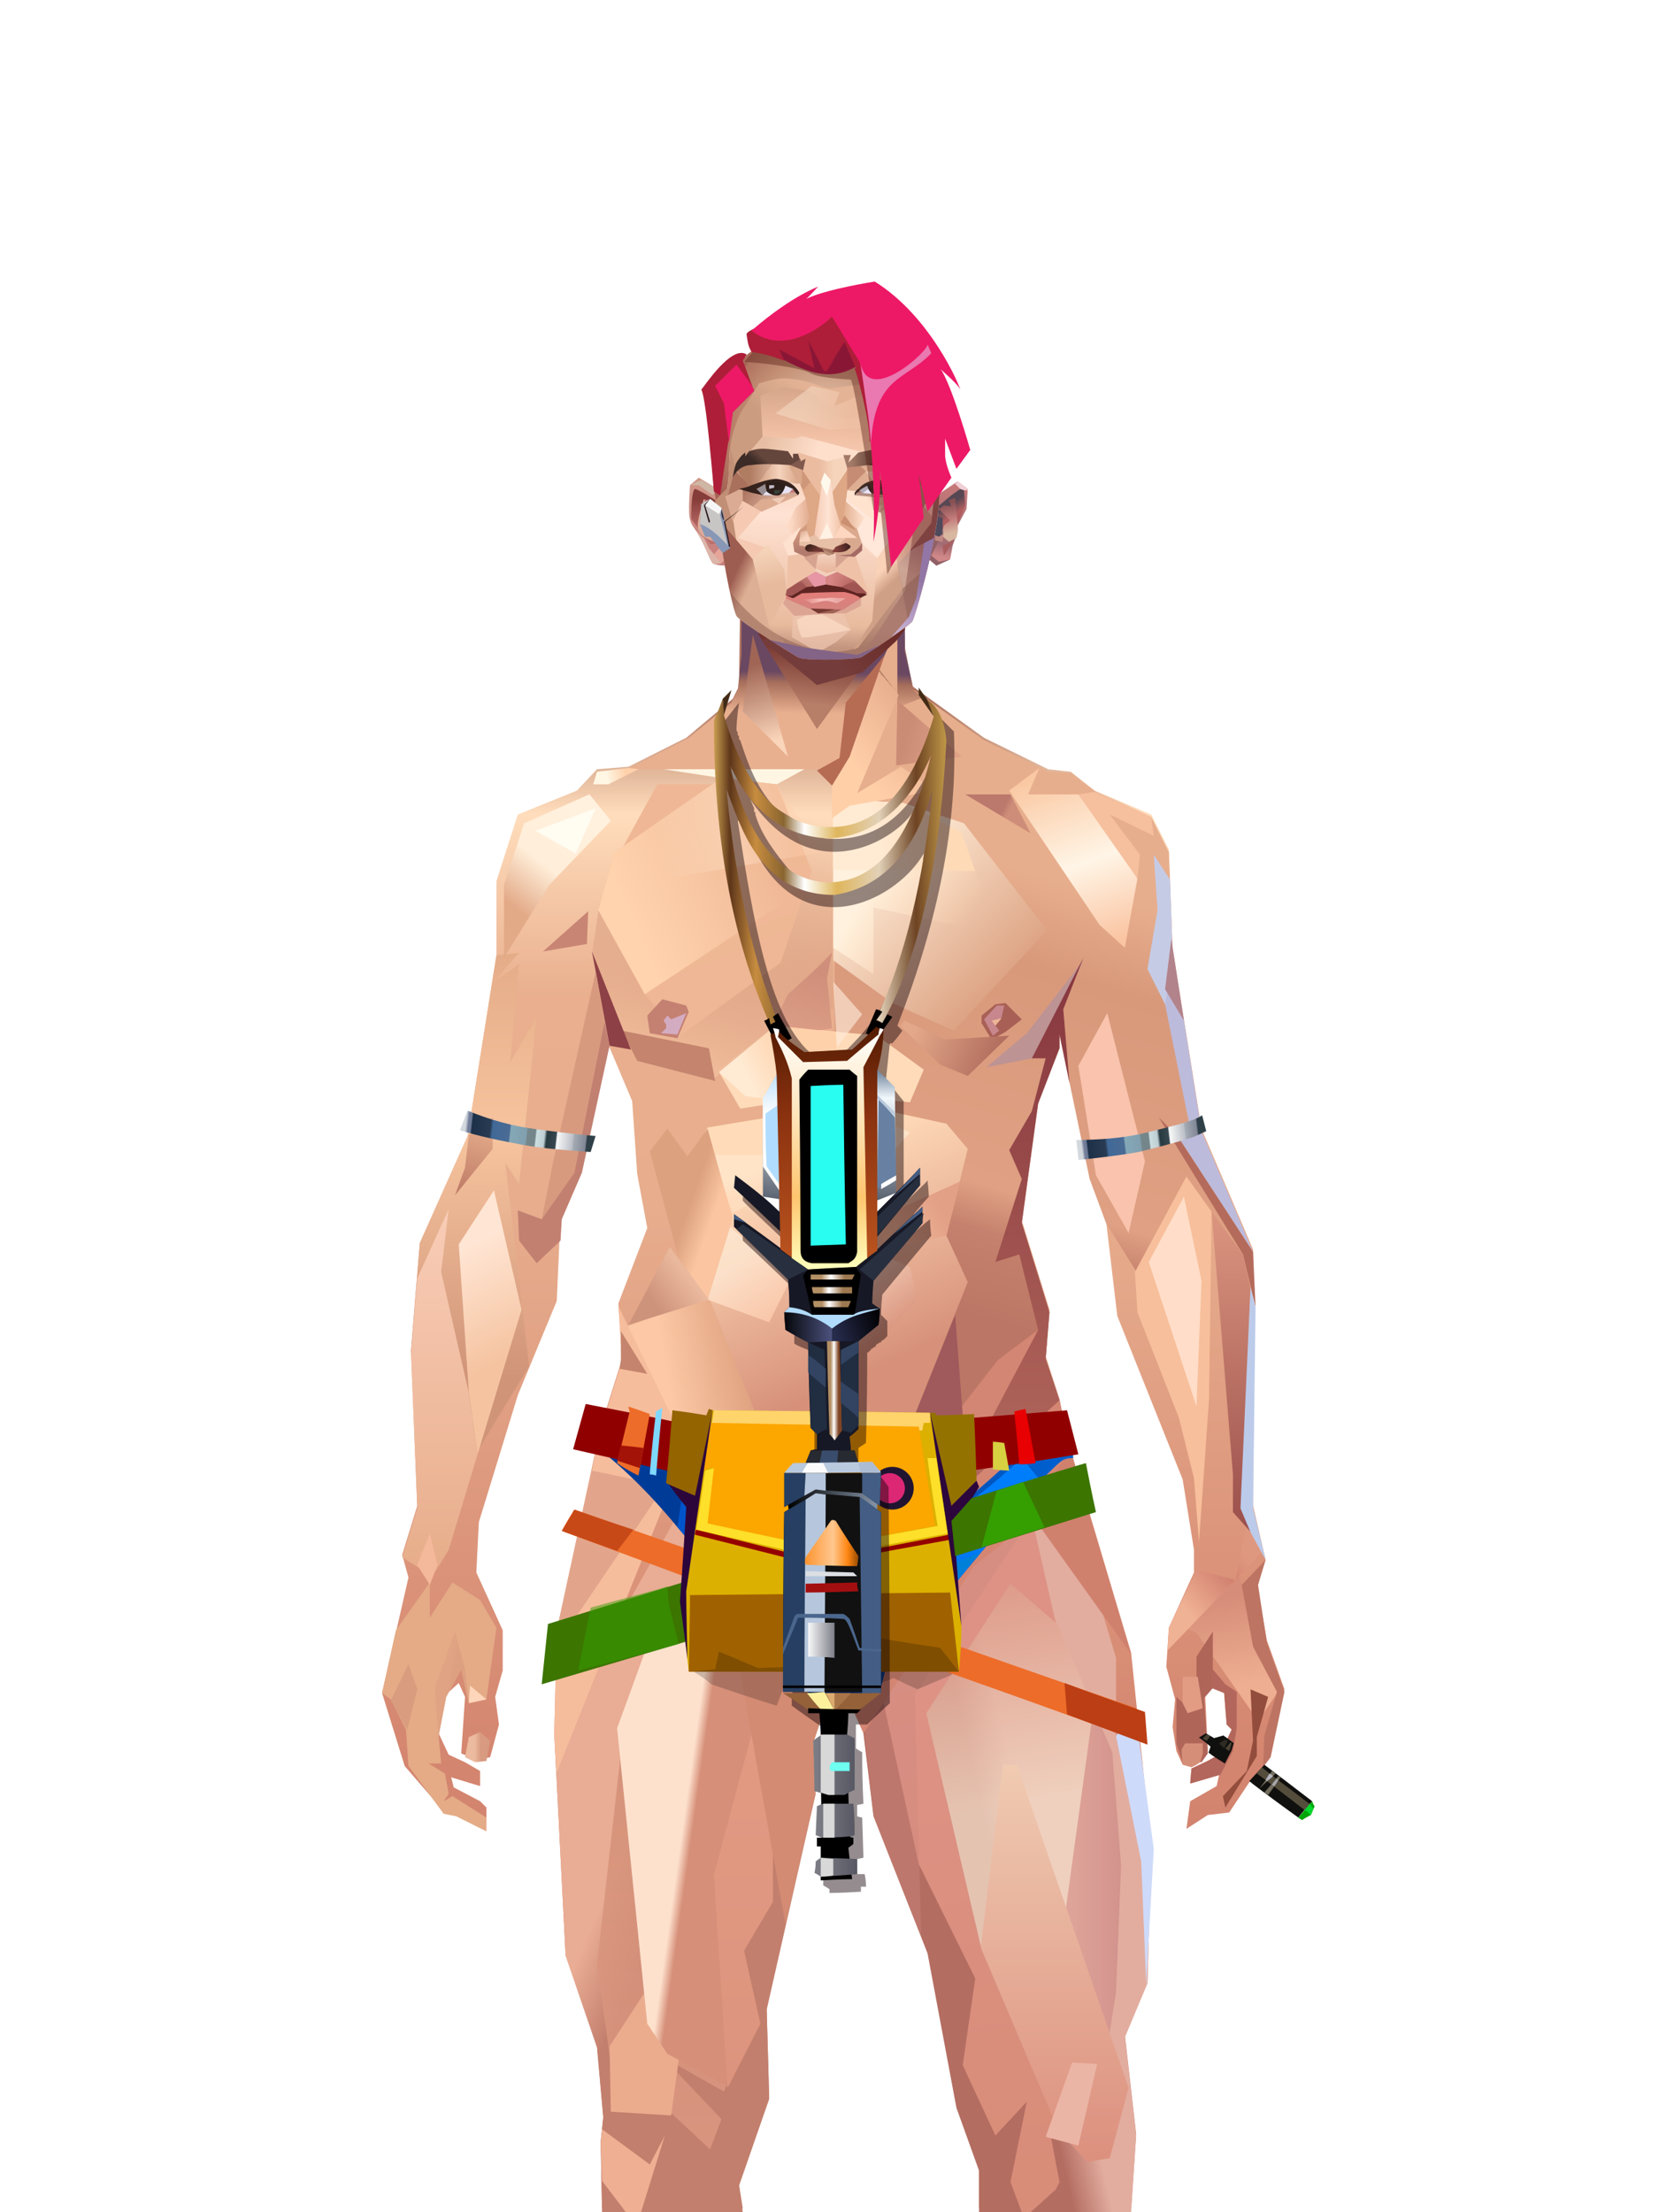 <?xml version="1.0" encoding="UTF-8"?>
<svg xmlns="http://www.w3.org/2000/svg" xmlns:xlink="http://www.w3.org/1999/xlink" width="1320px" height="1760px" viewBox="0 0 1320 1760" version="1.1">
<defs>








</defs>

<defs>
<linearGradient x1="50%" y1="6%" x2="50%" y2="100%" id="id-male-6.6_base_1-0">
<stop stop-color="#ac705d" offset="0%">
</stop>
<stop stop-color="#ffddbc" offset="8%">
</stop>
<stop stop-color="#e9af8e" offset="20%">
</stop>
<stop stop-color="#e7ad8d" offset="34%">
</stop>
<stop stop-color="#d4856f" offset="71%">
</stop>
<stop stop-color="#c37f6d" offset="100%">
</stop>
</linearGradient>
<linearGradient x1="50%" y1="-10%" x2="50%" y2="84%" id="id-male-6.6_base_1-1">
<stop stop-color="#e0a582" offset="0%">
</stop>
<stop stop-color="#f6c49e" offset="49%">
</stop>
<stop stop-color="#d09479" offset="100%">
</stop>
</linearGradient>
<linearGradient x1="57%" y1="50%" x2="47%" y2="56%" id="id-male-6.6_base_1-2">
<stop stop-color="#e2ad9f" offset="0%">
</stop>
<stop stop-color="#b46d61" offset="100%">
</stop>
</linearGradient>
<linearGradient x1="45%" y1="35%" x2="55%" y2="47%" id="id-male-6.6_base_1-3">
<stop stop-color="#e9ac94" offset="0%">
</stop>
<stop stop-color="#c37f6d" offset="100%">
</stop>
</linearGradient>
<linearGradient x1="54%" y1="31%" x2="47%" y2="81%" id="id-male-6.6_base_1-4">
<stop stop-color="#e7ae8d" offset="0%">
</stop>
<stop stop-color="#d8997b" offset="20%">
</stop>
<stop stop-color="#dfa083" offset="71%">
</stop>
<stop stop-color="#c5816d" offset="81%">
</stop>
<stop stop-color="#bc7665" offset="100%">
</stop>
</linearGradient>
<linearGradient x1="43%" y1="38%" x2="54%" y2="44%" id="id-male-6.6_base_1-5">
<stop stop-color="#e0a384" offset="0%">
</stop>
<stop stop-color="#dda081" offset="100%">
</stop>
</linearGradient>
<linearGradient x1="46%" y1="26%" x2="59%" y2="75%" id="id-male-6.6_base_1-6">
<stop stop-color="#ffdbb9" offset="0%">
</stop>
<stop stop-color="#d7917a" offset="100%">
</stop>
</linearGradient>
<linearGradient x1="50%" y1="41%" x2="49%" y2="66%" id="id-male-6.6_base_1-7">
<stop stop-color="#6a4862" offset="0%">
</stop>
<stop stop-color="#a76f5b" offset="27%">
</stop>
<stop stop-color="#e9b090" offset="100%">
</stop>
</linearGradient>
<linearGradient x1="63%" y1="4%" x2="25%" y2="77%" id="id-male-6.6_base_1-8">
<stop stop-color="#fff1de" offset="0%">
</stop>
<stop stop-color="#ffeed9" offset="56%">
</stop>
<stop stop-color="#e3aa88" offset="100%">
</stop>
</linearGradient>
<linearGradient x1="50%" y1="23%" x2="41%" y2="77%" id="id-male-6.6_base_1-9">
<stop stop-color="#73332e" offset="0%">
</stop>
<stop stop-color="#b77e68" offset="100%">
</stop>
</linearGradient>
<linearGradient x1="47%" y1="22%" x2="55%" y2="89%" id="id-male-6.6_base_1-10">
<stop stop-color="#a06555" offset="0%">
</stop>
<stop stop-color="#fad5b9" offset="100%">
</stop>
</linearGradient>
<linearGradient x1="86%" y1="87%" x2="12%" y2="66%" id="id-male-6.6_base_1-11">
<stop stop-color="#dea186" offset="0%">
</stop>
<stop stop-color="#cb8c76" offset="100%">
</stop>
</linearGradient>
<linearGradient x1="71%" y1="11%" x2="50%" y2="100%" id="id-male-6.6_base_1-12">
<stop stop-color="#be7d66" offset="0%" stop-opacity="0">
</stop>
<stop stop-color="#f1bd9b" offset="100%">
</stop>
</linearGradient>
<linearGradient x1="66%" y1="46%" x2="56%" y2="43%" id="id-male-6.6_base_1-13">
<stop stop-color="#cd8d78" offset="0%">
</stop>
<stop stop-color="#bb786d" offset="100%">
</stop>
</linearGradient>
<linearGradient x1="100%" y1="41%" x2="50%" y2="63%" id="id-male-6.6_base_1-14">
<stop stop-color="#6a2b27" offset="0%">
</stop>
<stop stop-color="#743c3a" offset="100%">
</stop>
</linearGradient>
<linearGradient x1="69%" y1="20%" x2="50%" y2="99%" id="id-male-6.6_base_1-15">
<stop stop-color="#cf8f7a" offset="0%">
</stop>
<stop stop-color="#dd9e87" offset="100%">
</stop>
</linearGradient>
<linearGradient x1="36%" y1="20%" x2="57%" y2="81%" id="id-male-6.6_base_1-16">
<stop stop-color="#f1ba97" offset="0%">
</stop>
<stop stop-color="#efb795" offset="100%">
</stop>
</linearGradient>
<linearGradient x1="26%" y1="83%" x2="92%" y2="50%" id="id-male-6.6_base_1-17">
<stop stop-color="#ffd3ad" offset="0%">
</stop>
<stop stop-color="#ffd3af" offset="100%" stop-opacity="0">
</stop>
</linearGradient>
<linearGradient x1="17%" y1="56%" x2="85%" y2="45%" id="id-male-6.6_base_1-18">
<stop stop-color="#ffebd1" offset="0%" stop-opacity="0">
</stop>
<stop stop-color="#ffe9d0" offset="52%">
</stop>
<stop stop-color="#fccead" offset="100%">
</stop>
</linearGradient>
<linearGradient x1="17%" y1="24%" x2="74%" y2="87%" id="id-male-6.6_base_1-19">
<stop stop-color="#ffedd8" offset="0%">
</stop>
<stop stop-color="#dca181" offset="100%">
</stop>
</linearGradient>
<linearGradient x1="26%" y1="42%" x2="80%" y2="75%" id="id-male-6.6_base_1-20">
<stop stop-color="#fff1dd" offset="0%">
</stop>
<stop stop-color="#ffd4b1" offset="100%" stop-opacity="0">
</stop>
</linearGradient>
<linearGradient x1="29%" y1="56%" x2="77%" y2="50%" id="id-male-6.6_base_1-21">
<stop stop-color="#ffebd4" offset="0%">
</stop>
<stop stop-color="#fedab7" offset="100%">
</stop>
</linearGradient>
<linearGradient x1="74%" y1="24%" x2="34%" y2="74%" id="id-male-6.6_base_1-22">
<stop stop-color="#ba8469" offset="0%">
</stop>
<stop stop-color="#e9af8f" offset="0%">
</stop>
<stop stop-color="#ffcfa8" offset="100%">
</stop>
</linearGradient>
<linearGradient x1="66%" y1="100%" x2="40%" y2="0%" id="id-male-6.6_base_1-23">
<stop stop-color="#fac5a3" offset="0%">
</stop>
<stop stop-color="#fff5e6" offset="46%">
</stop>
<stop stop-color="#fac8a2" offset="100%">
</stop>
</linearGradient>
<linearGradient x1="52%" y1="13%" x2="59%" y2="75%" id="id-male-6.6_base_1-24">
<stop stop-color="#d68d79" offset="0%">
</stop>
<stop stop-color="#eeae91" offset="100%">
</stop>
</linearGradient>
<linearGradient x1="28%" y1="76%" x2="73%" y2="20%" id="id-male-6.6_base_1-25">
<stop stop-color="#f0b294" offset="0%">
</stop>
<stop stop-color="#d28271" offset="67%">
</stop>
<stop stop-color="#df9880" offset="100%">
</stop>
</linearGradient>
<linearGradient x1="50%" y1="0%" x2="50%" y2="100%" id="id-male-6.6_base_1-26">
<stop stop-color="#db957f" offset="0%">
</stop>
<stop stop-color="#9a4f4b" offset="100%">
</stop>
</linearGradient>
<linearGradient x1="66%" y1="59%" x2="24%" y2="66%" id="id-male-6.6_base_1-27">
<stop stop-color="#dea07f" offset="0%">
</stop>
<stop stop-color="#fcc8a5" offset="100%">
</stop>
</linearGradient>
<linearGradient x1="41%" y1="11%" x2="64%" y2="63%" id="id-male-6.6_base_1-28">
<stop stop-color="#ffe6d6" offset="0%">
</stop>
<stop stop-color="#da957e" offset="100%">
</stop>
</linearGradient>
<linearGradient x1="19%" y1="58%" x2="66%" y2="43%" id="id-male-6.6_base_1-29">
<stop stop-color="#ffebd4" offset="0%">
</stop>
<stop stop-color="#ffd1aa" offset="100%">
</stop>
</linearGradient>
<linearGradient x1="73%" y1="50%" x2="30%" y2="53%" id="id-male-6.6_base_1-30">
<stop stop-color="#ffd1ab" offset="0%">
</stop>
<stop stop-color="#fff6e4" offset="100%">
</stop>
</linearGradient>
<linearGradient x1="31%" y1="0%" x2="50%" y2="100%" id="id-male-6.6_base_1-31">
<stop stop-color="#fff1e3" offset="0%">
</stop>
<stop stop-color="#ffeada" offset="100%">
</stop>
</linearGradient>
<linearGradient x1="29%" y1="43%" x2="65%" y2="100%" id="id-male-6.6_base_1-32">
<stop stop-color="#ffe9d4" offset="0%">
</stop>
<stop stop-color="#fecfb1" offset="100%">
</stop>
</linearGradient>
<linearGradient x1="13%" y1="78%" x2="84%" y2="50%" id="id-male-6.6_base_1-33">
<stop stop-color="#f4ba9a" offset="0%">
</stop>
<stop stop-color="#e2a086" offset="100%">
</stop>
</linearGradient>
<linearGradient x1="50%" y1="0%" x2="36%" y2="100%" id="id-male-6.6_base_1-34">
<stop stop-color="#ffebd4" offset="0%">
</stop>
<stop stop-color="#ffddc6" offset="100%">
</stop>
</linearGradient>
<linearGradient x1="50%" y1="28%" x2="64%" y2="55%" id="id-male-6.6_base_1-35">
<stop stop-color="#ffe7cd" offset="0%">
</stop>
<stop stop-color="#ffddc0" offset="100%">
</stop>
</linearGradient>
<linearGradient x1="40%" y1="55%" x2="62%" y2="71%" id="id-male-6.6_base_1-36">
<stop stop-color="#dca17f" offset="0%">
</stop>
<stop stop-color="#fac5a0" offset="100%">
</stop>
</linearGradient>
<linearGradient x1="9%" y1="37%" x2="88%" y2="55%" id="id-male-6.6_base_1-37">
<stop stop-color="#e3a889" offset="0%">
</stop>
<stop stop-color="#b36f5f" offset="100%">
</stop>
</linearGradient>
<linearGradient x1="62%" y1="19%" x2="50%" y2="100%" id="id-male-6.6_base_1-38">
<stop stop-color="#e0a686" offset="0%">
</stop>
<stop stop-color="#bf7c68" offset="100%">
</stop>
</linearGradient>
<linearGradient x1="45%" y1="18%" x2="51%" y2="67%" id="id-male-6.6_base_1-39">
<stop stop-color="#ffe5d3" offset="0%">
</stop>
<stop stop-color="#f5c3a0" offset="100%">
</stop>
</linearGradient>
<linearGradient x1="50%" y1="0%" x2="50%" y2="100%" id="id-male-6.6_base_1-40">
<stop stop-color="#f9ccb7" offset="0%">
</stop>
<stop stop-color="#e7ad8a" offset="100%">
</stop>
</linearGradient>
<linearGradient x1="45%" y1="50%" x2="58%" y2="50%" id="id-male-6.6_base_1-41">
<stop stop-color="#dfa288" offset="0%">
</stop>
<stop stop-color="#facbb3" offset="100%">
</stop>
</linearGradient>
<linearGradient x1="33%" y1="74%" x2="77%" y2="42%" id="id-male-6.6_base_1-42">
<stop stop-color="#ce937b" offset="0%">
</stop>
<stop stop-color="#eab89d" offset="100%">
</stop>
</linearGradient>
<linearGradient x1="63%" y1="59%" x2="38%" y2="59%" id="id-male-6.6_base_1-43">
<stop stop-color="#d89a80" offset="0%">
</stop>
<stop stop-color="#ecba9e" offset="100%">
</stop>
</linearGradient>
<linearGradient x1="50%" y1="0%" x2="50%" y2="100%" id="id-male-6.6_base_1-44">
<stop stop-color="#d08c74" offset="0%">
</stop>
<stop stop-color="#df9a83" offset="100%">
</stop>
</linearGradient>
<linearGradient x1="47%" y1="47%" x2="53%" y2="50%" id="id-male-6.6_base_1-45">
<stop stop-color="#fde1cd" offset="0%">
</stop>
<stop stop-color="#d68f79" offset="100%">
</stop>
</linearGradient>
<linearGradient x1="50%" y1="0%" x2="50%" y2="100%" id="id-male-6.6_base_1-46">
<stop stop-color="#e29a83" offset="0%">
</stop>
<stop stop-color="#dd947e" offset="100%">
</stop>
</linearGradient>
<linearGradient x1="50%" y1="0%" x2="53%" y2="50%" id="id-male-6.6_base_1-47">
<stop stop-color="#dd9785" offset="0%">
</stop>
<stop stop-color="#f3d9c6" offset="100%">
</stop>
</linearGradient>
<linearGradient x1="0%" y1="55%" x2="99%" y2="55%" id="id-male-6.6_base_1-48">
<stop stop-color="#dfa59a" offset="0%">
</stop>
<stop stop-color="#d3938d" offset="100%">
</stop>
</linearGradient>
<linearGradient x1="50%" y1="0%" x2="50%" y2="100%" id="id-male-6.6_base_1-49">
<stop stop-color="#f0cab1" offset="0%">
</stop>
<stop stop-color="#dc907e" offset="100%">
</stop>
</linearGradient>
<linearGradient x1="49%" y1="20%" x2="52%" y2="96%" id="id-male-6.6_base_1-50">
<stop stop-color="#dd9285" offset="0%">
</stop>
<stop stop-color="#d88d79" offset="100%">
</stop>
</linearGradient>
<linearGradient x1="50%" y1="0%" x2="50%" y2="100%" id="id-male-6.6_base_1-51">
<stop stop-color="#86363e" offset="0%">
</stop>
<stop stop-color="#b46a5d" offset="100%">
</stop>
</linearGradient>
<linearGradient x1="33%" y1="47%" x2="59%" y2="56%" id="id-male-6.6_base_1-52">
<stop stop-color="#f6bd9d" offset="0%">
</stop>
<stop stop-color="#d48673" offset="100%">
</stop>
</linearGradient>
</defs>
<g transform="translate(304,473)" id="id-male-6.6_base_1-53">
<polygon points="174 662 139 824 137 906 146 1082 171 1154 176 1211 174 1230 175 1284 287 1284 284 1265 308 1195 306 1124 345 952 343 912 353 879 362 881 371 877 383 904 391 970 434 1079 457 1202 475 1252 475 1284 596 1284 600 1225 591 1146 609 1103 612 997 596 842 545 671 539 640 528 606 531 569 509 498 522 403 539 360 539 348 563 464 576 498 585 574 637 704 646 760 646 778 626 822 624 853 631 879 629 901 632 920 637 931 647 931 657 920 655 877 659 867 670 874 672 899 676 903 667 923 644 934 643 945 666 939 664 948 643 960 640 982 657 971 674 969 690 945 701 933 704 926 707 923 713 892 718 871 704 832 696 786 703 768 693 725 693 521 652 425 629 282 626 203 612 175 567 156 548 141 530 139 479 114 422 73 416 42 415 1 285 0 284 73 279 83 242 114 196 137 171 139 155 156 108 175 91 228 91 287 68 431 30 516 23 602 28 725 16 764 21 782 0 874 18 932 49 968 59 970 83 982 83 965 78 960 57 949 55 941 78 948 78 936 66 929 53 923 45 906 51 875 61 866 66 877 63 922 75 927 86 925 93 899 90 877 96 856 96 824 75 778 77 738 108 637 139 562 142 495 159 458 180 358 199 403 203 461 211 504 188 564 191 608" fill="url(#id-male-6.6_base_1-0)" id="id-male-6.6_base_1-54">
</polygon>
<polygon points="91 287 68 431 30 516 23 602 72 688 117 614 98 452 109 469 123 336 102 372 109 294 88 309 109 285" fill="url(#id-male-6.6_base_1-1)" id="id-male-6.6_base_1-54">
</polygon>
<polygon points="383 906 391 972 434 1081 457 1204 475 1254 475 1287 596 1287 600 1226 591 1148 609 1105 612 999 602 904 584 908 584 846 535 683 456 705 382 878" fill="url(#id-male-6.6_base_1-2)" id="id-male-6.6_base_1-54">
</polygon>
<polygon points="137 907 146 1083 171 1156 176 1212 174 1232 175 1286 175 1287 287 1287 284 1266 308 1197 306 1126 345 954 343 923 293 814 263 724 247 711" fill="url(#id-male-6.6_base_1-3)" id="id-male-6.6_base_1-54">
</polygon>
<polygon points="545 673 539 641 528 608 531 571 509 500 522 405 539 361 539 350 563 465 576 500 601 540 660 491 688 529 652 427 629 283 626 205 612 177 568 157 548 142 530 141 479 116 422 75 416 44 415 3 360 3 360 715 462 724" fill="url(#id-male-6.6_base_1-4)" id="id-male-6.6_base_1-54">
</polygon>
<polygon points="83 984 59 972 49 970 21 932 19 903 7 879 0 874 11 824 38 786 38 814 56 786 78 800 91 822 83 879 69 882 63 855 51 877 45 908 47 930 37 930 50 938 53 954 49 960 56 956 83 973" fill="#e4ab86" id="id-male-6.6_base_1-59">
</polygon>
<polygon points="66 855 69 882 63 855 51 877 45 908 42 870 58 825" fill="url(#id-male-6.6_base_1-5)" id="id-male-6.6_base_1-59">
</polygon>
<polygon points="83 879 69 882 70 868" fill="#ffd6ba" id="id-male-6.6_base_1-59">
</polygon>
<polygon points="481 376 513 349 558 291 522 368" fill="#bd9394" id="id-male-6.6_base_1-62">
</polygon>
<polygon points="313 697 260 560 246 448 259 424 355 408 361 366 317 404 285 409 267 378 313 343 394 351 431 378 420 404 368 399 371 404 449 421 466 441 449 510 466 547 406 697 358 717" fill="url(#id-male-6.6_base_1-6)" id="id-male-6.6_base_1-63">
</polygon>
<polygon points="410 90 430 82 423 76 416 45 416 7 286 9 286 48 283 76 278 86 244 114 195 139 366 139 390 70 410 26" fill="url(#id-male-6.6_base_1-7)" id="id-male-6.6_base_1-64">
</polygon>
<polygon points="182 180 133 231 97 289 97 231 113 182 165 159" fill="url(#id-male-6.6_base_1-8)" id="id-male-6.6_base_1-65">
</polygon>
<polygon points="346 107 384 55 409 31 414 23 299 31" fill="url(#id-male-6.6_base_1-9)" id="id-male-6.6_base_1-66">
</polygon>
<polygon points="287 93 295 32 323 129" fill="url(#id-male-6.6_base_1-10)" id="id-male-6.6_base_1-67">
</polygon>
<polygon points="336 139 314 151 270 146 224 139" fill="#fef6e3" id="id-male-6.6_base_1-68">
</polygon>
<polygon points="410 84 409 136 461 129" fill="url(#id-male-6.6_base_1-11)" id="id-male-6.6_base_1-69">
</polygon>
<polygon points="173 246 167 286 191 351 263 386 328 330 359 330 359 152 348 139 336 139 309 152" fill="url(#id-male-6.6_base_1-12)" id="id-male-6.6_base_1-70">
</polygon>
<polygon points="464 159 516 190 500 159" fill="url(#id-male-6.6_base_1-13)" id="id-male-6.6_base_1-71">
</polygon>
<polygon points="302 36 346 72 382 62 409 37 416 28 416 13" fill="url(#id-male-6.6_base_1-14)" id="id-male-6.6_base_1-72">
</polygon>
<polygon points="263 151 191 202 219 151" fill="#efb795" id="id-male-6.6_base_1-73">
</polygon>
<polygon points="154 206 170 170 122 188" fill="#fffcf1" id="id-male-6.6_base_1-74">
</polygon>
<polygon points="358 285 344 299 323 318 305 354 358 345 354 305" fill="url(#id-male-6.6_base_1-15)" id="id-male-6.6_base_1-75">
</polygon>
<polygon points="260 361 265 387 203 371 191 347" fill="#c4846d" id="id-male-6.6_base_1-76">
</polygon>
<polygon points="198 362 181 359 167 284" fill="#8d4146" id="id-male-6.6_base_1-77">
</polygon>
<polygon points="477 341 477 335 488 326 496 325 509 338 496 348 485 354" fill="#a86056" id="id-male-6.6_base_1-78">
</polygon>
<polygon points="314 151 342 220 317 293 237 351 209 318 172 251 185 205 270 146" fill="url(#id-male-6.6_base_1-16)" id="id-male-6.6_base_1-79">
</polygon>
<polygon points="314 151 330 238 209 318 172 251 185 205 270 146" fill="url(#id-male-6.6_base_1-17)" id="id-male-6.6_base_1-79">
</polygon>
<polygon points="314 151 350 205 220 227 185 205 270 146" fill="url(#id-male-6.6_base_1-18)" opacity="0.369" id="id-male-6.6_base_1-79">
</polygon>
<polygon points="211 335 223 322 242 327 244 332 235 353 213 349" fill="#c48172" id="id-male-6.6_base_1-82">
</polygon>
<polygon points="224 339 226 342 226 345 222 349 235 350 242 333 230 338 227 335" fill="#d4acc2" id="id-male-6.6_base_1-83">
</polygon>
<polygon points="488 343 491 347 486 351 479 338 489 327 495 327 493 336" fill="#c7878d" id="id-male-6.6_base_1-84">
</polygon>
<polygon points="485 339 488 343 493 337" fill="#edb596" id="id-male-6.6_base_1-85">
</polygon>
<polygon points="359 162 359 291 406 325 455 347 529 267 463 182 415 166" fill="url(#id-male-6.6_base_1-19)" id="id-male-6.6_base_1-86">
</polygon>
<polygon points="359 178 359 281 391 302 391 249 489 270 461 189 415 166" fill="url(#id-male-6.6_base_1-20)" id="id-male-6.6_base_1-86">
</polygon>
<polygon points="359 178 359 219 472 220 461 189 415 166 371 163" fill="url(#id-male-6.6_base_1-21)" id="id-male-6.6_base_1-86">
</polygon>
<polygon points="358 178 372 168 440 156 413 137 378 158 411 80 396 60 358 146" fill="url(#id-male-6.6_base_1-22)" id="id-male-6.6_base_1-89">
</polygon>
<polygon points="346 140 358 152 372 129 400 48 369 86 364 130" fill="#b66b53" id="id-male-6.6_base_1-90">
</polygon>
<polygon points="591 281 601 226 559 159 514 159 523 138 499 156 571 263" fill="url(#id-male-6.6_base_1-23)" id="id-male-6.6_base_1-91">
</polygon>
<polygon points="609 298 626 332 629 285 627 227 614 207 617 251" fill="#c6cbe5" id="id-male-6.6_base_1-92">
</polygon>
<polygon points="554 159 567 157 612 177 614 192 579 175 603 207 601 226" fill="#f6bf9d" id="id-male-6.6_base_1-93">
</polygon>
<polygon points="641 823 648 826 697 896 713 873 682 781" fill="url(#id-male-6.6_base_1-24)" id="id-male-6.6_base_1-94">
</polygon>
<polygon points="625 840 700 762 688 738 679 784 648 776 626 822" fill="url(#id-male-6.6_base_1-25)" id="id-male-6.6_base_1-94">
</polygon>
<polygon points="648 862 648 845 661 825 661 870 654 878 657 922 652 929 637 929 632 914 632 893 632 877 644 888" fill="#b06559" id="id-male-6.6_base_1-96">
</polygon>
<polygon points="554 375 577 333 607 451 594 508 568 462" fill="#f9c3ad" id="id-male-6.6_base_1-97">
</polygon>
<polygon points="623 326 643 425 633 431 693 523 652 427 636 326 625 315" fill="#bdbbdb" id="id-male-6.6_base_1-98">
</polygon>
<polygon points="628 274 638 339 623 314" fill="#b3838b" id="id-male-6.6_base_1-99">
</polygon>
<polygon points="693 523 695 567 685 525 618 416 633 431" fill="#b46b5b" id="id-male-6.6_base_1-100">
</polygon>
<polygon points="640 463 599 539 601 571 634 655 646 703 650 754 658 640 660 491" fill="#f7bf9b" id="id-male-6.6_base_1-101">
</polygon>
<polygon points="610 531 648 646 652 546 638 479" fill="#ffddc8" id="id-male-6.6_base_1-101">
</polygon>
<polygon points="693 748 677 730 677 700 660 491 685 525 691 552 684 727" fill="url(#id-male-6.6_base_1-26)" id="id-male-6.6_base_1-103">
</polygon>
<polygon points="691 746 703 768 693 727 695 567 691 551 683 727" fill="#bccbea" id="id-male-6.6_base_1-104">
</polygon>
<polygon points="260 559 310 683 355 716 263 713 238 685 195 582" fill="url(#id-male-6.6_base_1-27)" id="id-male-6.6_base_1-105">
</polygon>
<polygon points="637 931 636 919 639 914 653 914 653 922 651 929 648 931 644 933" fill="#d58f78" id="id-male-6.6_base_1-106">
</polygon>
<polygon points="637 861 637 882 641 890 653 886 649 861" fill="#e19c83" id="id-male-6.6_base_1-107">
</polygon>
<polygon points="691 871 693 912 688 936 669 956 671 965 696 924 696 909 705 877" fill="#934d3c" id="id-male-6.6_base_1-108">
</polygon>
<polygon points="703 768 684 788 693 837 712 873 702 908 701 933 707 925 718 873 704 834 697 788" fill="#bd7462" id="id-male-6.6_base_1-109">
</polygon>
<polygon points="667 939 643 946 644 934 657 928 667 922 676 903 672 899 670 874 660 870 660 854 671 867 680 873 680 902 677 920" fill="#b3665b" id="id-male-6.6_base_1-110">
</polygon>
<polygon points="361 510 359 634 426 561 420 535" fill="url(#id-male-6.6_base_1-28)" opacity="0.626" id="id-male-6.6_base_1-111">
</polygon>
<polygon points="319 403 289 399 268 380 313 343 361 348 362 372" fill="url(#id-male-6.6_base_1-29)" id="id-male-6.6_base_1-112">
</polygon>
<polygon points="171 141 168 151 180 151 204 139 196 138" fill="url(#id-male-6.6_base_1-30)" id="id-male-6.6_base_1-113">
</polygon>
<polygon points="359 308 362 360 382 334" fill="#ffe9d9" opacity="0.625" id="id-male-6.6_base_1-114">
</polygon>
<polygon points="360 546 360 584 387 551 374 540" fill="url(#id-male-6.6_base_1-31)" opacity="0.626" id="id-male-6.6_base_1-115">
</polygon>
<polygon points="346 542 360 547 373 540 360 534" fill="#b36a64" id="id-male-6.6_base_1-116">
</polygon>
<polygon points="325 545 277 503 259 561 308 579" fill="url(#id-male-6.6_base_1-32)" opacity="0.758" id="id-male-6.6_base_1-117">
</polygon>
<polygon points="389 499 460 467 449 510 404 520" fill="url(#id-male-6.6_base_1-33)" id="id-male-6.6_base_1-118">
</polygon>
<polygon points="364 491 361 403 420 428" fill="url(#id-male-6.6_base_1-34)" opacity="0.758" id="id-male-6.6_base_1-119">
</polygon>
<polygon points="262 446 333 446 323 469 279 492" fill="url(#id-male-6.6_base_1-35)" opacity="0.758" id="id-male-6.6_base_1-120">
</polygon>
<polygon points="259 425 279 496 259 561 236 528 213 443 227 425 243 447" fill="url(#id-male-6.6_base_1-36)" id="id-male-6.6_base_1-121">
</polygon>
<polygon points="412 343 444 374 466 383 499 351 447 354 416 339" fill="url(#id-male-6.6_base_1-37)" id="id-male-6.6_base_1-122">
</polygon>
<polygon points="164 252 163 278 128 284" fill="#c88574" id="id-male-6.6_base_1-123">
</polygon>
<polygon points="58 478 88 441 88 416 69 430 66 456" fill="url(#id-male-6.6_base_1-38)" id="id-male-6.6_base_1-124">
</polygon>
<polygon points="76 684 69 634 61 517 89 474 111 569" fill="url(#id-male-6.6_base_1-39)" id="id-male-6.6_base_1-125">
</polygon>
<polygon points="53 489 47 539 69 635 76 684 53 760 40 781 16 766 28 727 23 604 28 544" fill="url(#id-male-6.6_base_1-40)" id="id-male-6.6_base_1-126">
</polygon>
<polygon points="136 452 127 497 153 460 177 340 170 300" fill="#d89a7f" id="id-male-6.6_base_1-127">
</polygon>
<polygon points="181 359 159 460 143 497 142 514 123 532 109 514 108 490 127 497 153 460 177 340" fill="#c28071" id="id-male-6.6_base_1-127">
</polygon>
<polygon points="38 747 28 772 38 788 44 772" fill="#f4b89a" id="id-male-6.6_base_1-129">
</polygon>
<polygon points="359 379 342 413 361 444 377 417" fill="url(#id-male-6.6_base_1-41)" id="id-male-6.6_base_1-130">
</polygon>
<polygon points="196 581 260 561 229 519" fill="url(#id-male-6.6_base_1-42)" id="id-male-6.6_base_1-131">
</polygon>
<polygon points="74 929 66 925 69 909 78 905 86 912 83 928" fill="url(#id-male-6.6_base_1-43)" id="id-male-6.6_base_1-132">
</polygon>
<polygon points="20 903 7 880 21 851 28 871" fill="#d99c7e" id="id-male-6.6_base_1-133">
</polygon>
<polygon points="218 1123 203 1040 191 913 171 1090 182 1169 230 1208 261 1237 270 1213 234 1175 212 1157 272 1191 281 1169" fill="url(#id-male-6.6_base_1-44)" opacity="0.808" id="id-male-6.6_base_1-134">
</polygon>
<polygon points="182 1207 181 1155 213 1106 236 1166 230 1210" fill="#ebac8e" id="id-male-6.6_base_1-135">
</polygon>
<polygon points="187 902 211 1137 227 1161 275 1187 299 1137 272 1009 299 918 269 791 211 836" fill="url(#id-male-6.6_base_1-45)" id="id-male-6.6_base_1-136">
</polygon>
<polygon points="288 1079 311 1040 311 942 295 903 264 1019 275 1188 301 1137" fill="url(#id-male-6.6_base_1-46)" id="id-male-6.6_base_1-137">
</polygon>
<polygon points="584 908 604 1008 608 1106 614 998 599 887" fill="#cedafa" id="id-male-6.6_base_1-138">
</polygon>
<polygon points="430 886 488 1140 535 1115 561 925 566 886 536 816 500 786" fill="url(#id-male-6.6_base_1-47)" opacity="0.792" id="id-male-6.6_base_1-139">
</polygon>
<polygon points="581 921 588 1011 584 1112 576 1162 544 1046 566 886" fill="url(#id-male-6.6_base_1-48)" id="id-male-6.6_base_1-140">
</polygon>
<polygon points="561 1247 518 1200 472 1112 494 931 505 931 594 1188 579 1244" fill="url(#id-male-6.6_base_1-49)" id="id-male-6.6_base_1-141">
</polygon>
<polygon points="531 1221 539 1263 536 1269 516 1287 509 1287 500 1263 513 1199 488 1226 462 1170 472 1101 427 1010 398 877 469 771 518 739 536 818 500 787 433 890 477 1078 534 1212" fill="url(#id-male-6.6_base_1-50)" id="id-male-6.6_base_1-142">
</polygon>
<polygon points="321 1058 284 852 258 721 266 733 371 879 362 883 354 881 343 914 345 954" fill="#d38b73" id="id-male-6.6_base_1-143">
</polygon>
<polygon points="429 1068 424 875 536 705 454 704 380 865 384 906 391 972" fill="#cd887e" opacity="0.394" id="id-male-6.6_base_1-144">
</polygon>
<polygon points="175 1262 194 1287 206 1287 225 1226 213 1249 175 1221 174 1232" fill="#eeaf93" id="id-male-6.6_base_1-145">
</polygon>
<polygon points="528 1227 554 1234 569 1169 549 1168" fill="#ebb5a6" id="id-male-6.6_base_1-146">
</polygon>
<polygon points="546 678 545 672 539 641 528 608 531 571 509 500 522 405 539 361 539 350 547 389 542 330 558 289 517 369 528 369 517 411 499 442 509 465 488 531 507 525 522 585 449 724" fill="url(#id-male-6.6_base_1-51)" id="id-male-6.6_base_1-54">
</polygon>
<polygon points="402 722 490 609 522 585 449 723" fill="#d38673" id="id-male-6.6_base_1-148">
</polygon>
<polygon points="174 664 139 826 137 907 139 937 238 690 352 886 354 881 362 883 371 879 383 906 471 773 548 712 596 844 545 673 539 641 478 697 449 723 278 705 232 657 188 566 191 610" fill="url(#id-male-6.6_base_1-52)" id="id-male-6.6_base_1-54">
</polygon>
<polygon points="189 616 211 620 190 586 190 609" fill="#c4846d" id="id-male-6.6_base_1-150">
</polygon>
<polygon points="139 836 225 709 167 697 139 826" fill="#e2a58b" id="id-male-6.6_base_1-151">
</polygon>
<polygon points="518 734 596 843 547 678" fill="#d0816e" id="id-male-6.6_base_1-152">
</polygon>
<polygon points="415 778 447 726 314 744 329 762" fill="#ce8b73" opacity="0.52" id="id-male-6.6_base_1-54">
</polygon>
<polygon points="411 685 463 666 456 573" fill="#a05a5c" id="id-male-6.6_base_1-154">
</polygon>
</g>
<defs>
<linearGradient x1="53%" y1="5%" x2="47%" y2="91%" id="id-male-6.8_face_1-0">
<stop stop-color="#c67878" offset="0%">
</stop>
<stop stop-color="#a26c74" offset="82%">
</stop>
<stop stop-color="#d18888" offset="100%">
</stop>
</linearGradient>
<linearGradient x1="62%" y1="61%" x2="50%" y2="36%" id="id-male-6.8_face_1-1">
<stop stop-color="#b15e5f" offset="0%">
</stop>
<stop stop-color="#564753" offset="100%">
</stop>
</linearGradient>
<linearGradient x1="50%" y1="13%" x2="57%" y2="81%" id="id-male-6.8_face_1-2">
<stop stop-color="#885154" offset="0%">
</stop>
<stop stop-color="#c27a7a" offset="52%">
</stop>
<stop stop-color="#d8b7a1" offset="100%">
</stop>
</linearGradient>
<linearGradient x1="50%" y1="0%" x2="54%" y2="88%" id="id-male-6.8_face_1-3">
<stop stop-color="#d19787" offset="0%">
</stop>
<stop stop-color="#c8807e" offset="100%">
</stop>
</linearGradient>
<linearGradient x1="36%" y1="75%" x2="36%" y2="18%" id="id-male-6.8_face_1-4">
<stop stop-color="#bb6f6b" offset="0%">
</stop>
<stop stop-color="#863c39" offset="100%">
</stop>
</linearGradient>
<linearGradient x1="50%" y1="2%" x2="48%" y2="96%" id="id-male-6.8_face_1-5">
<stop stop-color="#ead0bc" offset="0%">
</stop>
<stop stop-color="#cb9b7f" offset="11%">
</stop>
<stop stop-color="#f2c1a5" offset="33%">
</stop>
<stop stop-color="#ffe2d3" offset="58%">
</stop>
<stop stop-color="#e9bb9e" offset="93%">
</stop>
<stop stop-color="#c3957f" offset="100%">
</stop>
</linearGradient>
<linearGradient x1="62%" y1="37%" x2="30%" y2="59%" id="id-male-6.8_face_1-6">
<stop stop-color="#e4b395" offset="0%">
</stop>
<stop stop-color="#cb9c80" offset="100%">
</stop>
</linearGradient>
<linearGradient x1="12%" y1="48%" x2="58%" y2="51%" id="id-male-6.8_face_1-7">
<stop stop-color="#e7bea3" offset="0%">
</stop>
<stop stop-color="#fedfcc" offset="100%">
</stop>
</linearGradient>
<linearGradient x1="76%" y1="54%" x2="27%" y2="47%" id="id-male-6.8_face_1-8">
<stop stop-color="#f2c4a7" offset="0%">
</stop>
<stop stop-color="#f6dcc5" offset="100%">
</stop>
</linearGradient>
<radialGradient cx="50%" cy="59%" r="65%" id="id-male-6.8_face_1-9" fx="50%" fy="59%" gradientTransform="translate(0.5,0.593) scale(0.791,1) rotate(-143) translate(-0.5,-0.593)">
<stop stop-color="#f0d7bf" offset="0%">
</stop>
<stop stop-color="#c38f74" offset="66%">
</stop>
<stop stop-color="#a46254" offset="100%">
</stop>
</radialGradient>
<linearGradient x1="69%" y1="50%" x2="50%" y2="60%" id="id-male-6.8_face_1-10">
<stop stop-color="#dbab94" offset="0%">
</stop>
<stop stop-color="#ffe3ce" offset="100%">
</stop>
</linearGradient>
<radialGradient cx="50%" cy="50%" r="44%" id="id-male-6.8_face_1-11" fx="50%" fy="50%" gradientTransform="translate(0.5,0.5) scale(0.696,1) rotate(-57) scale(1,3) translate(-0.5,-0.5)">
<stop stop-color="#b37864" offset="0%" stop-opacity="0">
</stop>
<stop stop-color="#efd3bc" offset="100%">
</stop>
</radialGradient>
<linearGradient x1="0%" y1="58%" x2="50%" y2="58%" id="id-male-6.8_face_1-12">
<stop stop-color="#e4b69f" offset="0%">
</stop>
<stop stop-color="#c88f7c" offset="100%">
</stop>
</linearGradient>
<linearGradient x1="49%" y1="83%" x2="53%" y2="51%" id="id-male-6.8_face_1-13">
<stop stop-color="#c6938b" offset="0%">
</stop>
<stop stop-color="#945a53" offset="100%">
</stop>
</linearGradient>
<linearGradient x1="66%" y1="68%" x2="19%" y2="50%" id="id-male-6.8_face_1-14">
<stop stop-color="#d4a995" offset="0%">
</stop>
<stop stop-color="#a9705c" offset="100%">
</stop>
</linearGradient>
<linearGradient x1="48%" y1="37%" x2="33%" y2="25%" id="id-male-6.8_face_1-15">
<stop stop-color="#ddaf94" offset="0%">
</stop>
<stop stop-color="#9d5d51" offset="100%">
</stop>
</linearGradient>
<linearGradient x1="46%" y1="6%" x2="50%" y2="50%" id="id-male-6.8_face_1-16">
<stop stop-color="#f5d3b9" offset="0%">
</stop>
<stop stop-color="#e7ba9d" offset="100%">
</stop>
</linearGradient>
<linearGradient x1="50%" y1="33%" x2="57%" y2="50%" id="id-male-6.8_face_1-17">
<stop stop-color="#f9d2b7" offset="0%">
</stop>
<stop stop-color="#d0a086" offset="100%">
</stop>
</linearGradient>
<linearGradient x1="50%" y1="26%" x2="42%" y2="54%" id="id-male-6.8_face_1-18">
<stop stop-color="#875053" offset="0%">
</stop>
<stop stop-color="#81534d" offset="100%" stop-opacity="0.569">
</stop>
</linearGradient>
<linearGradient x1="46%" y1="100%" x2="55%" y2="55%" id="id-male-6.8_face_1-19">
<stop stop-color="#c4aed2" offset="0%">
</stop>
<stop stop-color="#9276a6" offset="100%">
</stop>
</linearGradient>
<linearGradient x1="54%" y1="12%" x2="47%" y2="56%" id="id-male-6.8_face_1-20">
<stop stop-color="#a46151" offset="0%">
</stop>
<stop stop-color="#9370a0" offset="100%">
</stop>
</linearGradient>
<linearGradient x1="50%" y1="0%" x2="50%" y2="100%" id="id-male-6.8_face_1-21">
<stop stop-color="#f4d2bf" offset="0%">
</stop>
<stop stop-color="#e8b399" offset="100%">
</stop>
</linearGradient>
<linearGradient x1="5%" y1="65%" x2="100%" y2="65%" id="id-male-6.8_face_1-22">
<stop stop-color="#fcd9c4" offset="0%">
</stop>
<stop stop-color="#e0a88c" offset="28%">
</stop>
<stop stop-color="#dea786" offset="67%">
</stop>
<stop stop-color="#ffe3d1" offset="100%">
</stop>
</linearGradient>
<linearGradient x1="66%" y1="91%" x2="52%" y2="64%" id="id-male-6.8_face_1-23">
<stop stop-color="#d9a98f" offset="0%">
</stop>
<stop stop-color="#dea786" offset="100%">
</stop>
</linearGradient>
<linearGradient x1="70%" y1="50%" x2="41%" y2="50%" id="id-male-6.8_face_1-24">
<stop stop-color="#f6d4bc" offset="0%">
</stop>
<stop stop-color="#ebbca0" offset="100%">
</stop>
</linearGradient>
<linearGradient x1="100%" y1="50%" x2="0%" y2="50%" id="id-male-6.8_face_1-25">
<stop stop-color="#f1c4a8" offset="0%">
</stop>
<stop stop-color="#ffe3d4" offset="48%">
</stop>
<stop stop-color="#f5cab4" offset="100%">
</stop>
</linearGradient>
<linearGradient x1="38%" y1="14%" x2="50%" y2="79%" id="id-male-6.8_face_1-26">
<stop stop-color="#d29a7e" offset="0%">
</stop>
<stop stop-color="#b37b6d" offset="100%">
</stop>
</linearGradient>
<linearGradient x1="3%" y1="0%" x2="50%" y2="66%" id="id-male-6.8_face_1-27">
<stop stop-color="#d8a88d" offset="0%">
</stop>
<stop stop-color="#f9d3bd" offset="100%">
</stop>
</linearGradient>
<linearGradient x1="17%" y1="40%" x2="69%" y2="60%" id="id-male-6.8_face_1-28">
<stop stop-color="#40241e" offset="0%">
</stop>
<stop stop-color="#703832" offset="100%">
</stop>
</linearGradient>
<linearGradient x1="100%" y1="50%" x2="16%" y2="64%" id="id-male-6.8_face_1-29">
<stop stop-color="#351e1c" offset="0%">
</stop>
<stop stop-color="#843f3b" offset="100%">
</stop>
</linearGradient>
<linearGradient x1="22%" y1="62%" x2="87%" y2="62%" id="id-male-6.8_face_1-30">
<stop stop-color="#b07c62" offset="0%">
</stop>
<stop stop-color="#d3a790" offset="43%">
</stop>
<stop stop-color="#daa88a" offset="100%">
</stop>
</linearGradient>
<linearGradient x1="13%" y1="69%" x2="100%" y2="69%" id="id-male-6.8_face_1-31">
<stop stop-color="#d8a88b" offset="0%">
</stop>
<stop stop-color="#f5d2bc" offset="48%">
</stop>
<stop stop-color="#daa88a" offset="100%">
</stop>
</linearGradient>
<linearGradient x1="0%" y1="65%" x2="78%" y2="65%" id="id-male-6.8_face_1-32">
<stop stop-color="#e4b7a1" offset="0%">
</stop>
<stop stop-color="#af785e" offset="100%">
</stop>
</linearGradient>
<linearGradient x1="50%" y1="42%" x2="33%" y2="50%" id="id-male-6.8_face_1-33">
<stop stop-color="#65463c" offset="0%">
</stop>
<stop stop-color="#3c2b26" offset="100%">
</stop>
</linearGradient>
<linearGradient x1="11%" y1="36%" x2="44%" y2="36%" id="id-male-6.8_face_1-34">
<stop stop-color="#a37a68" offset="0%">
</stop>
<stop stop-color="#563a31" offset="100%">
</stop>
</linearGradient>
<linearGradient x1="40%" y1="50%" x2="89%" y2="54%" id="id-male-6.8_face_1-35">
<stop stop-color="#312322" offset="0%">
</stop>
<stop stop-color="#5d3e34" offset="100%">
</stop>
</linearGradient>
<linearGradient x1="50%" y1="0%" x2="50%" y2="74%" id="id-male-6.8_face_1-36">
<stop stop-color="#e47c78" offset="0%">
</stop>
<stop stop-color="#d7827d" offset="100%">
</stop>
</linearGradient>
<linearGradient x1="80%" y1="50%" x2="7%" y2="50%" id="id-male-6.8_face_1-37">
<stop stop-color="#fad6d3" offset="0%" stop-opacity="0.472">
</stop>
<stop stop-color="#f5bfbb" offset="55%">
</stop>
<stop stop-color="#f2aca7" offset="100%" stop-opacity="0.434">
</stop>
</linearGradient>
<linearGradient x1="50%" y1="0%" x2="50%" y2="50%" id="id-male-6.8_face_1-38">
<stop stop-color="#cf8e8a" offset="0%">
</stop>
<stop stop-color="#a15552" offset="100%">
</stop>
</linearGradient>
<linearGradient x1="0%" y1="83%" x2="93%" y2="83%" id="id-male-6.8_face_1-39">
<stop stop-color="#b87268" offset="0%" stop-opacity="0.687">
</stop>
<stop stop-color="#da8787" offset="58%">
</stop>
<stop stop-color="#c5736d" offset="100%" stop-opacity="0.622">
</stop>
</linearGradient>
</defs>
<g transform="translate(548,259)" id="id-male-6.8_face_1-40">
<g transform="translate(0,121)" id="id-male-6.8_face_1-41">
<polygon points="199 13 214 3 222 9 221 25 214 38 214 43 210 54 208 65 197 70 190 64" fill="url(#id-male-6.8_face_1-0)" id="id-male-6.8_face_1-42">
</polygon>
<polygon points="197 24 209 14 216 9 219 10 220 22 214 37 195 43" fill="url(#id-male-6.8_face_1-1)" id="id-male-6.8_face_1-43">
</polygon>
<polygon points="203 38 208 34 199 25 203 22 209 23 207 18 212 16 214 38 214 43 213 48 207 51 201 46" fill="url(#id-male-6.8_face_1-2)" id="id-male-6.8_face_1-42">
</polygon>
<polygon points="212 5 214 3 222 9 222 10 219 10 216 9" fill="#f1cfd6" id="id-male-6.8_face_1-42">
</polygon>
<polygon points="208 65 197 70 190 64 194 42 199 50 193 62 199 67" fill="#906067" id="id-male-6.8_face_1-42">
</polygon>
<polygon points="203 62 202 54 211 50" fill="#a95d5f" id="id-male-6.8_face_1-47">
</polygon>
<polygon points="196 50 202 51 203 42 196 46" fill="#c18882" id="id-male-6.8_face_1-48">
</polygon>
<polygon points="194 45 199 47 202 45 202 32 197 31" fill="#4e4a5c" id="id-male-6.8_face_1-49">
</polygon>
<path d="M 30 70 C 24 70 20 69 19 68 C 17 66 12 52 8 46 C 4 39 2 38 1 33 C 0 30 0 21 1 6 L 8 0 L 23 9 L 30 70 Z" fill="url(#id-male-6.8_face_1-3)" id="id-male-6.8_face_1-50">
</path>
<polygon points="8 6 2 6 7 3 10 2 23 9 19 14" fill="#cfb7a6" id="id-male-6.8_face_1-50">
</polygon>
<path d="M 26 68 C 23 69 20 69 19 68 C 17 66 12 52 8 46 C 7 44 6 43 6 42 C 9 45 10 47 12 48 C 13 50 14 52 16 56 L 26 68 Z" fill="#ddb5a9" id="id-male-6.8_face_1-50">
</path>
<polygon points="26 68 29 65 27 53 20 61" fill="#e5a599" id="id-male-6.8_face_1-50">
</polygon>
<path d="M 23 19 C 12 12 6 9 5 9 C 3 10 2 18 2 33 L 17 53 L 26 52 L 23 19 Z" fill="url(#id-male-6.8_face_1-4)" id="id-male-6.8_face_1-54">
</path>
<polygon points="12 17 19 19 18 26 15 28 22 38 21 49 12 44" fill="#bc6a69" id="id-male-6.8_face_1-55">
</polygon>
<path d="M 27 53 C 16 50 10 47 8 42 C 6 38 8 30 12 17 L 15 23 C 15 36 14 42 15 43 C 15 45 18 46 25 48 L 27 53 Z" fill="#dcac9a" id="id-male-6.8_face_1-56">
</path>
<polygon points="11 31 19 26 19 18 14 20 12 18" fill="#dac2b3" id="id-male-6.8_face_1-57">
</polygon>
<polygon points="20 46 17 42 22 37 25 48" fill="#d29488" id="id-male-6.8_face_1-58">
</polygon>
</g>
<g transform="translate(18,0)" id="id-male-6.8_face_1-59">
<path d="M 20 231 C 18 227 11 201 5 153 C 3 140 2 128 1 117 C -1 91 4 63 8 49 C 9 46 16 35 16 34 C 30 20 56 0 94 0 C 157 0 178 45 181 51 C 183 57 183 111 181 144 C 178 177 162 232 160 235 C 158 239 124 261 119 264 C 113 266 74 267 69 264 C 64 261 22 235 20 231 Z" fill="url(#id-male-6.8_face_1-5)" id="id-male-6.8_face_1-60">
</path>
<polygon points="19 114 13 91 21 49 49 35 141 43 137 69 105 74 78 52 56 49 39 56 41 93" fill="url(#id-male-6.8_face_1-6)" id="id-male-6.8_face_1-61">
</polygon>
<polygon points="60 106 92 113 124 106 121 101 72 88 66 90 41 88 30 101" fill="url(#id-male-6.8_face_1-7)" id="id-male-6.8_face_1-62">
</polygon>
<polygon points="51 70 94 83 125 81 132 50 98 64 102 53 80 48" fill="url(#id-male-6.8_face_1-8)" opacity="0.556" id="id-male-6.8_face_1-63">
</polygon>
<path d="M 4 144 C 3 137 2 130 2 123 C -1 88 16 34 17 34 C 31 19 56 0 94 0 C 157 0 178 45 181 51 C 183 56 183 103 181 136 L 152 101 C 154 91 155 83 154 79 C 150 60 140 50 136 47 C 130 44 99 50 94 50 C 90 50 78 43 58 42 C 54 42 48 43 38 46 C 29 61 24 68 23 70 C 11 97 16 104 13 127 C 13 131 10 137 4 144 Z" fill="url(#id-male-6.8_face_1-9)" id="id-male-6.8_face_1-60">
</path>
<polygon points="146 168 106 137 108 129 149 141 164 156" fill="url(#id-male-6.8_face_1-10)" id="id-male-6.8_face_1-65">
</polygon>
<polygon points="146 168 106 137 106 148 116 170 133 186" fill="#ffe7d9" id="id-male-6.8_face_1-65">
</polygon>
<path d="M 181 51 C 183 56 183 103 181 136 L 162 124 L 161 111 C 167 97 172 86 174 77 C 175 74 176 71 177 64 C 178 59 177 52 174 41 L 181 51 Z" fill="#b38369" id="id-male-6.8_face_1-60">
</path>
<path d="M 48 11 C 60 5 75 0 94 0 C 157 0 178 45 181 51 C 182 54 183 73 183 94 C 174 71 156 51 129 35 C 102 18 75 10 48 11 Z" fill="url(#id-male-6.8_face_1-11)" id="id-male-6.8_face_1-60">
</path>
<polygon points="179 156 158 131 148 142 162 156 144 168 148 190" fill="url(#id-male-6.8_face_1-12)" id="id-male-6.8_face_1-60">
</polygon>
<path d="M 154 211 L 164 139 L 157 131 L 175 105 L 182 68 C 183 88 183 121 181 144 C 178 177 162 232 160 235 C 158 239 124 261 119 264 L 154 211 Z" fill="url(#id-male-6.8_face_1-13)" opacity="0.749" id="id-male-6.8_face_1-60">
</path>
<polygon points="85 260 99 252 111 242 102 223 65 227 64 248" fill="#edc5b0" fill-opacity="0.74" id="id-male-6.8_face_1-71">
</polygon>
<polygon points="33 188 44 177 21 169 41 146 21 136 8 168" fill="#f5c9b2" id="id-male-6.8_face_1-72">
</polygon>
<path d="M 5 156 C 5 155 5 154 5 153 C 4 148 4 144 3 139 L 13 129 L 15 97 L 20 117 L 16 146 L 20 172 L 5 156 Z" fill="#c18f75" id="id-male-6.8_face_1-60">
</path>
<polygon points="13 136 17 121 19 115 32 129 68 132 69 135 40 148 24 139 23 131" fill="url(#id-male-6.8_face_1-14)" id="id-male-6.8_face_1-74">
</polygon>
<polygon points="17 156 11 136 23 130 25 130 25 139" fill="#dbac93" id="id-male-6.8_face_1-75">
</polygon>
<path d="M 20 231 C 18 227 11 201 5 153 L 33 186 L 46 239 C 62 256 70 265 69 264 C 64 261 22 235 20 231 Z" fill="url(#id-male-6.8_face_1-15)" id="id-male-6.8_face_1-60">
</path>
<polygon points="58 194 45 174 33 186 46 239 60 214" fill="url(#id-male-6.8_face_1-16)" id="id-male-6.8_face_1-60">
</polygon>
<path d="M 20 231 C 19 229 17 223 15 212 C 29 230 46 244 65 252 C 84 260 101 262 117 256 L 149 212 L 172 192 C 167 214 161 233 160 235 C 158 239 124 261 119 264 C 113 266 74 267 69 264 C 64 261 22 235 20 231 Z" fill="#86574d" opacity="0.47" id="id-male-6.8_face_1-60">
</path>
<polygon points="117 256 152 210 144 168 132 185 128 235 113 258" fill="url(#id-male-6.8_face_1-17)" id="id-male-6.8_face_1-60">
</polygon>
<path d="M 179 156 C 175 189 161 232 160 235 C 160 236 159 236 157 237 L 148 190 L 179 156 Z" fill="url(#id-male-6.8_face_1-18)" opacity="0.606" id="id-male-6.8_face_1-60">
</path>
<path d="M 181 144 C 178 177 162 232 160 235 C 159 237 151 242 143 248 L 157 232 L 163 217 L 170 168 L 181 144 Z" fill="url(#id-male-6.8_face_1-19)" id="id-male-6.8_face_1-60">
</path>
<path d="M 135 254 C 127 259 121 263 119 264 C 113 266 74 267 69 264 C 67 263 57 256 46 250 L 73 256 L 116 262 L 135 254 Z" fill="#836386" id="id-male-6.8_face_1-60">
</path>
<path d="M 2 130 C 2 125 1 121 1 117 C -1 91 4 63 8 49 C 9 46 16 35 16 34 C 16 34 17 34 17 34 L 29 29 L 13 58 L 13 86 L 2 130 Z" fill="url(#id-male-6.8_face_1-20)" id="id-male-6.8_face_1-60">
</path>
<path d="M 182 133 C 181 137 181 141 181 144 C 180 152 179 160 177 169 L 158 179 L 175 157 L 177 139 L 182 133 Z" fill="#7e4341" id="id-male-6.8_face_1-60">
</path>
<path d="M 72 248 C 71 246 69 242 68 234 L 83 227 L 111 242 C 86 247 73 249 72 248 Z" fill="#fddfcb" opacity="0.617" id="id-male-6.8_face_1-85">
</path>
<polygon points="109 177 114 181 125 213 60 209 61 183 66 177" fill="#efc2a8" id="id-male-6.8_face_1-86">
</polygon>
<polygon points="83 194 74 185 77 178 112 181 98 194" fill="#d6a390" id="id-male-6.8_face_1-87">
</polygon>
<polygon points="83 193 92 197 99 195 99 181 85 181" fill="url(#id-male-6.8_face_1-21)" id="id-male-6.8_face_1-88">
</polygon>
<polygon points="83 196 83 193 92 197 99 195 100 197 91 202" fill="#f2cfbb" id="id-male-6.8_face_1-88">
</polygon>
<polygon points="75 138 67 145 60 160 67 171 120 176 116 162 122 153 107 140 110 115" fill="url(#id-male-6.8_face_1-22)" id="id-male-6.8_face_1-90">
</polygon>
<polygon points="75 138 78 153 75 160 75 184 94 181 111 183 118 178 120 174 116 162 105 153 107 140 110 115 71 115 71 127" fill="url(#id-male-6.8_face_1-23)" id="id-male-6.8_face_1-90">
</polygon>
<polygon points="97 179 108 168 83 166 68 173 71 180" fill="#e8bfa7" id="id-male-6.8_face_1-92">
</polygon>
<polygon points="79 124 71 112 71 127 73 131" fill="#cf9779" id="id-male-6.8_face_1-90">
</polygon>
<polygon points="71 160 57 173 61 183 78 181 67 177" fill="#ffe1cf" id="id-male-6.8_face_1-94">
</polygon>
<polygon points="87 136 71 113 69 101 92 108 108 104 110 112 94 136" fill="url(#id-male-6.8_face_1-24)" id="id-male-6.8_face_1-95">
</polygon>
<polygon points="96 169 105 169 116 169 103 159" fill="#ffd6c0" id="id-male-6.8_face_1-96">
</polygon>
<polygon points="86 170 98 169 103 159 98 143 95 123 88 126 82 166" fill="url(#id-male-6.8_face_1-25)" id="id-male-6.8_face_1-96">
</polygon>
<polygon points="86 170 97 169 92 157" fill="#fff1e3" id="id-male-6.8_face_1-96">
</polygon>
<polygon points="92 136 87 125 90 117 95 123" fill="#fff9ed" id="id-male-6.8_face_1-99">
</polygon>
<polygon points="103 157 106 151 115 163" fill="#cb9071" id="id-male-6.8_face_1-100">
</polygon>
<polygon points="75 184 66 180 65 173 70 163 76 158 76 163 70 172 70 175 76 176 88 180" fill="url(#id-male-6.8_face_1-26)" id="id-male-6.8_face_1-101">
</polygon>
<polygon points="70 172 79 172 76 163 71 164" fill="url(#id-male-6.8_face_1-27)" id="id-male-6.8_face_1-102">
</polygon>
<polygon points="120 173 120 179 114 184 101 183 111 182 117 177" fill="#a46b65" id="id-male-6.8_face_1-103">
</polygon>
<polygon points="89 181 93 183 97 182 99 179 84 176" fill="#bb8e78" id="id-male-6.8_face_1-104">
</polygon>
<polygon points="97 182 99 179 84 176" fill="#a77563" id="id-male-6.8_face_1-104">
</polygon>
<path d="M 77 180 C 78 180 83 180 90 180 C 89 179 88 177 86 177 C 85 176 83 175 79 174 C 77 174 75 175 75 176 C 74 178 75 179 77 180 Z" fill="url(#id-male-6.8_face_1-28)" id="id-male-6.8_face_1-106">
</path>
<path d="M 96 180 L 99 176 L 107 173 C 111 175 112 176 109 178 C 107 180 103 181 96 180 Z" fill="url(#id-male-6.8_face_1-29)" id="id-male-6.8_face_1-107">
</path>
<polygon points="30 128 57 124 72 126 72 114 48 102 19 114" fill="url(#id-male-6.8_face_1-30)" id="id-male-6.8_face_1-108">
</polygon>
<polygon points="36 127 57 124 69 126 60 108 53 104" fill="url(#id-male-6.8_face_1-31)" id="id-male-6.8_face_1-108">
</polygon>
<polygon points="37 129 41 135 33 132 33 130" fill="#2f1a10" opacity="0.429" id="id-male-6.8_face_1-110">
</polygon>
<polygon points="48 138 69 135 40 148 33 144 40 138" fill="#deac91" id="id-male-6.8_face_1-74">
</polygon>
<path d="M 22 130 C 27 129 30 128 32 127 C 40 124 47 122 52 122 C 60 123 66 126 70 133 L 69 135 L 67 133 L 66 132 L 36 130 L 41 135 L 32 133 L 22 130 Z" fill="#35221d" id="id-male-6.8_face_1-112">
</path>
<polygon points="36 130 41 135 50 135 62 133 65 130 58 127 43 126" fill="#e5e2f2" id="id-male-6.8_face_1-110">
</polygon>
<path d="M 54 135 C 56 134 58 131 59 127 C 57 125 55 124 51 124 C 48 124 45 125 43 126 C 43 129 44 131 44 132 C 45 133 49 136 54 135 Z" fill="#2c1e19" id="id-male-6.8_face_1-110">
</path>
<polygon points="62 133 65 130 67 133" fill="#c37c79" id="id-male-6.8_face_1-110">
</polygon>
<polygon points="36 130 41 135 49 126 43 126" fill="#2f1a10" opacity="0.429" id="id-male-6.8_face_1-110">
</polygon>
<path d="M 50 131 L 50 134 C 51 134 53 134 54 133 C 54 133 55 132 56 131 C 54 131 53 131 52 131 C 51 131 50 131 50 131 Z" fill="#384239" id="id-male-6.8_face_1-117">
</path>
<polygon points="108 131 117 132 137 124 156 110 117 108" fill="#dfaf93" id="id-male-6.8_face_1-118">
</polygon>
<polygon points="134 148 151 141 164 122 161 110 155 106 135 126 140 132 132 143 137 143" fill="url(#id-male-6.8_face_1-32)" id="id-male-6.8_face_1-119">
</polygon>
<polygon points="46 130 50 129 50 127 46 127" fill="#c2bac8" id="id-male-6.8_face_1-120">
</polygon>
<polygon points="48 138 54 142 59 136" fill="#efcbb6" id="id-male-6.8_face_1-121">
</polygon>
<path d="M 73 115 L 63 111 C 49 110 38 110 32 111 C 25 111 20 115 17 121 C 18 115 19 111 20 109 C 22 106 24 103 27 101 L 27 104 L 30 100 C 33 99 36 98 41 98 C 45 98 52 99 61 100 L 65 106 L 65 102 L 69 102 L 73 115 Z" fill="url(#id-male-6.8_face_1-33)" id="id-male-6.8_face_1-122">
</path>
<polygon points="73 115 63 111 71 106 71 108 75 106" fill="#815a4e" id="id-male-6.8_face_1-122">
</polygon>
<polygon points="108 131 108 111 118 111 123 116" fill="#c78c74" id="id-male-6.8_face_1-124">
</polygon>
<polygon points="129 125 123 116 129 116 136 114 133 124" fill="#f5d3bd" id="id-male-6.8_face_1-125">
</polygon>
<path d="M 116 133 C 115 134 115 135 114 135 C 114 135 114 134 114 133 C 115 132 116 130 117 130 C 121 125 127 123 133 123 C 141 123 147 125 154 129 L 160 132 L 150 135 L 140 135 L 116 133 Z" fill="#402c24" id="id-male-6.8_face_1-126">
</path>
<path d="M 108 113 L 105 103 L 111 103 L 109 109 L 117 101 C 122 100 127 99 133 98 C 139 98 143 98 146 99 L 139 102 L 150 100 L 163 109 L 164 122 C 162 115 159 111 155 110 C 152 110 147 110 138 111 L 125 111 L 108 113 Z" fill="url(#id-male-6.8_face_1-34)" id="id-male-6.8_face_1-127">
</path>
<path d="M 150 100 L 163 109 C 162 110 159 111 155 110 C 152 110 147 110 138 111 L 125 111 L 150 100 Z" fill="url(#id-male-6.8_face_1-35)" id="id-male-6.8_face_1-127">
</path>
<path d="M 149 132 C 146 128 141 125 135 125 C 129 125 124 127 118 131 L 120 134 C 126 135 130 135 133 136 C 135 136 138 136 142 136 L 149 132 Z" fill="#eae6fb" id="id-male-6.8_face_1-129">
</path>
<path d="M 140 126 C 138 125 137 125 135 125 C 132 125 128 125 124 127 C 125 132 128 135 133 135 C 138 135 140 132 140 126 Z" fill="#2e2020" id="id-male-6.8_face_1-129">
</path>
<path d="M 149 132 C 146 128 141 125 135 125 C 129 125 124 127 118 131 L 120 134 C 124 130 128 128 133 128 C 138 128 142 130 145 134 L 149 132 Z" fill="#3e2f25" opacity="0.326" id="id-male-6.8_face_1-129">
</path>
<polygon points="118 131 116 134 120 134" fill="#b4796d" id="id-male-6.8_face_1-129">
</polygon>
<polygon points="129 130 129 127 132 126 132 128" fill="#e6e2f6" id="id-male-6.8_face_1-133">
</polygon>
<path d="M 132 134 C 134 135 135 135 136 134 C 137 133 138 132 139 130 L 134 130 L 132 134 Z" fill="#384039" id="id-male-6.8_face_1-134">
</path>
<polygon points="66 231 97 229 107 229 119 223 119 213 60 215 57 221" fill="#dca493" id="id-male-6.8_face_1-135">
</polygon>
<polygon points="118 217 124 214 101 203 71 206 60 215 61 217" fill="#5f2522" id="id-male-6.8_face_1-136">
</polygon>
<polygon points="114 135 135 137 150 135 144 135 116 133" fill="#b58e82" id="id-male-6.8_face_1-137">
</polygon>
<polygon points="106 225 97 229 85 229 77 224" fill="#a26357" id="id-male-6.8_face_1-138">
</polygon>
<polygon points="85 229 77 224 101 225" fill="#763932" id="id-male-6.8_face_1-138">
</polygon>
<path d="M 60 215 L 59 217 L 77 225 L 105 226 L 119 217 C 115 214 110 213 106 212 C 102 212 90 212 72 213 L 65 217 L 60 215 Z" fill="url(#id-male-6.8_face_1-36)" id="id-male-6.8_face_1-140">
</path>
<path d="M 80 221 L 74 218 C 81 217 87 217 91 217 C 95 216 100 217 107 217 L 100 221 C 96 220 94 219 91 219 C 89 219 85 220 80 221 Z" fill="url(#id-male-6.8_face_1-37)" id="id-male-6.8_face_1-141">
</path>
<path d="M 59 215 L 60 210 C 65 207 69 204 71 203 C 74 201 78 199 83 196 L 91 200 L 100 196 L 114 203 L 124 213 L 116 213 L 103 208 L 91 206 L 76 208 L 64 215 L 59 215 Z" fill="url(#id-male-6.8_face_1-38)" id="id-male-6.8_face_1-142">
</path>
<path d="M 71 203 C 74 201 78 199 83 196 L 91 200 L 100 196 L 114 203 L 103 208 L 91 206 L 76 208 L 71 203 Z" fill="url(#id-male-6.8_face_1-39)" id="id-male-6.8_face_1-142">
</path>
<path d="M 76 200 C 77 199 80 198 83 196 L 91 200 L 91 206 L 82 208 L 76 200 Z" fill="#e696a5" id="id-male-6.8_face_1-142">
</path>
</g>
</g>
<defs>
<linearGradient x1="100%" y1="27%" x2="47%" y2="48%" id="id-male-9_cammer_underwear-0">
<stop stop-color="#005fce" offset="0%">
</stop>
<stop stop-color="#003c97" offset="100%">
</stop>
</linearGradient>
<linearGradient x1="18%" y1="50%" x2="89%" y2="32%" id="id-male-9_cammer_underwear-1">
<stop stop-color="#0054cb" offset="0%">
</stop>
<stop stop-color="#007dfb" offset="100%">
</stop>
</linearGradient>
<linearGradient x1="96%" y1="30%" x2="56%" y2="58%" id="id-male-9_cammer_underwear-2">
<stop stop-color="#0080d8" offset="0%">
</stop>
<stop stop-color="#0049af" offset="100%">
</stop>
</linearGradient>
</defs>
<g transform="translate(472,1129)" id="id-male-9_cammer_underwear-3">
<path d="M 0 20 L 6 0 C 32 18 50 31 62 39 C 113 76 158 102 202 102 C 250 103 286 76 332 33 C 339 27 354 17 375 5 L 380 17 L 382 31 C 380 31 378 31 375 32 C 372 33 366 39 356 49 L 233 197 L 229 213 C 215 223 204 227 194 227 C 184 226 173 220 160 209 L 153 193 C 110 138 81 102 67 86 C 44 58 22 37 0 20 Z" fill="url(#id-male-9_cammer_underwear-0)" id="id-male-9_cammer_underwear-4">
</path>
<path d="M 72 52 C 122 89 158 102 202 102 C 250 103 295 74 341 31 L 356 49 L 233 197 L 229 213 C 215 223 204 227 194 227 C 184 226 173 220 160 209 L 153 193 C 110 138 81 102 67 86 L 72 52 Z" fill="url(#id-male-9_cammer_underwear-1)" id="id-male-9_cammer_underwear-4">
</path>
<path d="M 308 106 L 233 197 L 229 213 C 215 223 204 227 194 227 C 184 226 173 220 160 209 L 153 193 C 137 173 125 158 119 149 L 138 155 L 141 136 L 165 208 L 240 168 L 250 131 L 308 106 Z" fill="url(#id-male-9_cammer_underwear-2)" id="id-male-9_cammer_underwear-4">
</path>
<path d="M 196 178 C 209 178 219 167 219 155 C 219 143 209 131 196 131 C 183 131 173 141 173 154 C 173 166 183 178 196 178 Z" fill="#ffc000" id="id-male-9_cammer_underwear-7">
</path>
<path d="M 184 152 C 185 152 187 151 187 149 C 187 147 186 145 185 145 C 183 145 181 147 181 149 C 181 150 182 152 184 152 Z" fill="#0075f1" id="id-male-9_cammer_underwear-7">
</path>
<path d="M 206 152 C 207 152 209 152 209 150 C 209 148 209 146 208 146 C 206 146 204 147 204 149 C 204 150 205 152 206 152 Z" fill="#0075f1" id="id-male-9_cammer_underwear-7">
</path>
<path d="M 181 156 C 179 157 184 170 196 170 C 209 170 213 158 211 157 C 209 157 206 165 196 165 C 187 165 183 156 181 156 Z" fill="#0075f1" id="id-male-9_cammer_underwear-10">
</path>
</g>
<defs>
<linearGradient x1="98%" y1="50%" x2="2%" y2="49%" id="id-male-14_silver_arm_cuffs-0">
<stop stop-color="#2f4047" offset="0%">
</stop>
<stop stop-color="#2f4048" offset="4%">
</stop>
<stop stop-color="#828796" offset="5%">
</stop>
<stop stop-color="#a4abb3" offset="14%">
</stop>
<stop stop-color="#bcbfc7" offset="15%">
</stop>
<stop stop-color="#f7f9f8" offset="27%">
</stop>
<stop stop-color="#384750" offset="28%">
</stop>
<stop stop-color="#273a40" offset="35%">
</stop>
<stop stop-color="#beced3" offset="37%">
</stop>
<stop stop-color="#ccdee0" offset="43%">
</stop>
<stop stop-color="#75858b" offset="44%">
</stop>
<stop stop-color="#75878b" offset="50%">
</stop>
<stop stop-color="#819faf" offset="51%">
</stop>
<stop stop-color="#84a8b7" offset="63%">
</stop>
<stop stop-color="#4a6b94" offset="64%">
</stop>
<stop stop-color="#416997" offset="77%">
</stop>
<stop stop-color="#293b52" offset="79%">
</stop>
<stop stop-color="#1c3048" offset="93%">
</stop>
<stop stop-color="#707c98" offset="94%">
</stop>
<stop stop-color="#707c98" offset="96%">
</stop>
<stop stop-color="#d2d7dd" offset="98%">
</stop>
<stop stop-color="#d4d9df" offset="100%">
</stop>
</linearGradient>
<linearGradient x1="98%" y1="50%" x2="2%" y2="49%" id="id-male-14_silver_arm_cuffs-1">
<stop stop-color="#2f4047" offset="0%">
</stop>
<stop stop-color="#2f4048" offset="4%">
</stop>
<stop stop-color="#828796" offset="5%">
</stop>
<stop stop-color="#a4abb3" offset="14%">
</stop>
<stop stop-color="#bcbfc7" offset="15%">
</stop>
<stop stop-color="#f7f9f8" offset="27%">
</stop>
<stop stop-color="#384750" offset="28%">
</stop>
<stop stop-color="#273a40" offset="35%">
</stop>
<stop stop-color="#beced3" offset="37%">
</stop>
<stop stop-color="#ccdee0" offset="43%">
</stop>
<stop stop-color="#75858b" offset="44%">
</stop>
<stop stop-color="#75878b" offset="50%">
</stop>
<stop stop-color="#819faf" offset="51%">
</stop>
<stop stop-color="#84a8b7" offset="63%">
</stop>
<stop stop-color="#4a6b94" offset="64%">
</stop>
<stop stop-color="#416997" offset="77%">
</stop>
<stop stop-color="#293b52" offset="79%">
</stop>
<stop stop-color="#1c3048" offset="93%">
</stop>
<stop stop-color="#707c98" offset="94%">
</stop>
<stop stop-color="#707c98" offset="96%">
</stop>
<stop stop-color="#d2d7dd" offset="98%">
</stop>
<stop stop-color="#d4d9df" offset="100%">
</stop>
</linearGradient>
</defs>
<g transform="translate(365,883)" id="id-male-14_silver_arm_cuffs-2">
<path d="M 6 4 C 24 10 43 14 63 15 C 95 17 109 17 109 17 L 106 30 C 88 30 69 30 51 28 C 34 26 18 24 1 20 L 6 4 Z" transform="translate(55,17) rotate(4) translate(-55,-17)" fill="url(#id-male-14_silver_arm_cuffs-0)" id="id-male-14_silver_arm_cuffs-3">
</path>
<path d="M 492 15 C 510 18 528 20 546 19 C 562 18 574 17 582 16 C 590 15 594 13 594 13 L 595 26 C 591 27 588 28 583 29 C 569 31 552 32 539 33 C 523 33 507 32 491 31 L 492 15 Z" transform="translate(543,23) rotate(-10) translate(-543,-23)" fill="url(#id-male-14_silver_arm_cuffs-1)" id="id-male-14_silver_arm_cuffs-3">
</path>
</g>
<defs>
</defs>
<g transform="translate(431,1117)" id="id-male-16_tripper_belt-0">
<path d="M 112 142 L 115 189 L 0 223 L 5 175 C 76 153 112 142 112 142 Z" fill="#3c7500" id="id-male-16_tripper_belt-1">
</path>
<path d="M 39 162 C 71 153 92 148 100 145 L 101 159 L 109 191 C 76 200 49 207 29 212 L 39 162 Z" fill="#359f01" opacity="0.505" id="id-male-16_tripper_belt-2">
</path>
<path d="M 26 84 C 19 95 16 101 16 101 C 81 125 113 137 113 137 L 115 115 C 55 94 26 84 26 84 Z" fill="#ed6c29" id="id-male-16_tripper_belt-3">
</path>
<path d="M 73 100 L 60 117 L 16 101 L 26 84 C 57 95 73 100 73 100 Z" fill="#c84918" id="id-male-16_tripper_belt-4">
</path>
<path d="M 322 213 C 424 249 475 268 475 268 C 474 251 473 242 473 242 L 327 191 C 324 205 322 213 322 213 Z" fill="#ed6c29" id="id-male-16_tripper_belt-5">
</path>
<path d="M 117 213 L 111 158 C 128 56 136 5 136 5 C 252 6 309 7 309 7 C 319 63 327 120 334 177 C 334 189 333 201 332 213 L 117 213 Z" fill="#dcb000" id="id-male-16_tripper_belt-6">
</path>
<path d="M 416 222 L 418 247 L 482 271 L 480 245 C 437 230 416 222 416 222 Z" fill="#bc3e14" id="id-male-16_tripper_belt-7">
</path>
<path d="M 117 213 C 118 173 118 152 118 152 L 325 150 L 332 213 C 189 213 117 213 117 213 Z" fill="#a06200" id="id-male-16_tripper_belt-8">
</path>
<path d="M 121 213 C 131 219 135 223 135 223 C 170 235 187 240 187 240 C 192 227 194 221 194 221 C 217 233 228 239 228 239 C 263 225 280 218 280 218 C 292 224 299 227 299 227 C 318 219 327 215 327 215 C 324 213 322 213 322 213 C 329 213 332 213 332 213 C 322 200 317 194 317 194 C 284 189 267 186 267 186 C 265 200 263 207 263 207 C 203 209 172 210 172 210 C 151 201 141 197 141 197 L 138 211 C 127 212 121 213 121 213 Z" fill="#000000" fill-opacity="0.2" id="id-male-16_tripper_belt-9">
</path>
<path d="M 140 24 L 134 25 L 137 5 C 252 6 309 7 309 7 C 309 12 309 15 309 15 C 306 15 304 15 304 15 C 303 19 303 21 303 21 C 260 24 238 26 238 26 L 142 17 C 140 22 140 24 140 24 Z" fill="#ffd46b" id="id-male-16_tripper_belt-10">
</path>
<path d="M 134 15 C 130 40 128 53 128 53 C 134 51 136 50 136 50 C 133 80 131 96 131 96 C 185 107 212 112 212 112 C 222 113 226 113 226 113 L 313 97 L 300 18 L 134 15 Z" fill="#fca600" id="id-male-16_tripper_belt-11">
</path>
<path d="M 212 73 L 224 73 C 225 100 226 113 226 113 L 212 114 C 212 87 212 73 212 73 Z" fill="#2c063b" id="id-male-16_tripper_belt-12">
</path>
<path d="M 123 100 C 187 116 219 124 219 124 C 289 111 324 104 324 104 C 325 107 325 108 325 108 C 253 121 217 128 217 128 L 122 104 C 122 101 123 100 123 100 Z" fill="#940000" id="id-male-16_tripper_belt-13">
</path>
<path d="M 105 14 C 104 40 104 54 104 54 C 51 42 25 36 25 36 L 35 0 C 82 9 105 14 105 14 Z" fill="#910001" id="id-male-16_tripper_belt-14">
</path>
<path d="M 69 2 C 81 6 86 8 86 8 C 80 40 77 57 77 57 C 65 51 60 47 60 47 L 70 6 C 69 3 69 2 69 2 Z" fill="#ed6c29" id="id-male-16_tripper_belt-15">
</path>
<path d="M 63 33 C 75 34 81 35 81 35 C 79 46 78 51 78 51 L 60 45 L 63 33 Z" fill="#a41307" id="id-male-16_tripper_belt-16">
</path>
<path d="M 86 56 C 89 56 91 57 91 57 C 94 21 96 3 96 3 L 91 6 C 87 39 86 56 86 56 Z" fill="#7ed8ff" id="id-male-16_tripper_belt-17">
</path>
<path d="M 343 11 C 342 39 341 53 341 53 C 399 45 427 40 427 40 L 418 5 C 368 9 343 11 343 11 Z" fill="#910001" id="id-male-16_tripper_belt-18">
</path>
<path d="M 359 30 C 359 45 359 52 359 52 C 368 53 372 53 372 53 L 368 31 C 362 30 359 30 359 30 Z" fill="#d7d041" id="id-male-16_tripper_belt-19">
</path>
<path d="M 376 6 C 379 34 380 48 380 48 C 389 48 393 47 393 47 L 385 4 C 379 5 376 6 376 6 Z" fill="#e80002" id="id-male-16_tripper_belt-20">
</path>
<path d="M 326 83 C 339 69 346 61 346 61 C 345 26 344 8 344 8 C 324 9 314 9 314 9 L 313 7 L 309 7 L 326 83 Z" fill="#937200" id="id-male-16_tripper_belt-21">
</path>
<path d="M 104 5 C 101 44 99 63 99 63 L 123 75 C 132 28 136 5 136 5 C 134 4 133 4 133 4 L 131 9 C 113 6 104 5 104 5 Z" fill="#936400" id="id-male-16_tripper_belt-22">
</path>
<path d="M 101 64 C 110 76 115 82 115 82 C 112 132 110 157 110 157 C 114 187 116 203 116 203 C 115 167 115 149 115 149 L 136 5 L 122 73 L 101 64 Z" fill="#2c063b" id="id-male-16_tripper_belt-23">
</path>
<path d="M 309 7 L 334 177 C 330 125 328 98 328 98 L 348 66 L 346 61 L 326 81 C 315 32 309 7 309 7 Z" fill="#2c063c" id="id-male-16_tripper_belt-24">
</path>
<path d="M 342 75 C 402 56 433 47 433 47 C 438 73 441 86 441 86 C 367 109 329 121 329 121 L 326 93 L 342 75 Z" fill="#3c7500" id="id-male-16_tripper_belt-25">
</path>
<path d="M 362 69 C 354 99 350 114 350 114 C 383 104 400 98 400 98 L 383 62 C 369 67 362 69 362 69 Z" fill="#359f01" id="id-male-16_tripper_belt-26">
</path>
<circle cx="279" cy="67" r="17" fill="#201430" id="id-male-16_tripper_belt-27">
</circle>
<circle cx="277" cy="67" r="12" fill="#dc2775" id="id-male-16_tripper_belt-28">
</circle>
<path d="M 130 53 C 134 52 137 51 137 51 L 132 95 C 192 108 222 114 222 114 L 315 97 C 309 61 307 43 307 43 C 311 43 314 43 314 43 C 320 83 323 103 323 103 C 254 116 220 122 220 122 L 123 100 C 128 69 130 53 130 53 Z" fill="#fedf2a" id="id-male-16_tripper_belt-29">
</path>
</g>
<defs>
<linearGradient x1="100%" y1="50%" x2="0%" y2="50%" id="id-male-19_shaman_necklace-0">
<stop stop-color="#c09847" offset="0%">
</stop>
<stop stop-color="#6e4424" offset="13%">
</stop>
<stop stop-color="#e2d1b8" offset="29%">
</stop>
<stop stop-color="#dfb65c" offset="47%">
</stop>
<stop stop-color="#ffffff" offset="61%">
</stop>
<stop stop-color="#8a6530" offset="70%">
</stop>
<stop stop-color="#c68c3f" offset="82%">
</stop>
<stop stop-color="#5e361a" offset="93%">
</stop>
<stop stop-color="#ca9f51" offset="100%">
</stop>
</linearGradient>
<linearGradient x1="50%" y1="0%" x2="50%" y2="100%" id="id-male-19_shaman_necklace-1">
<stop stop-color="#687d97" offset="0%">
</stop>
<stop stop-color="#f1f8fc" offset="20%">
</stop>
<stop stop-color="#485160" offset="100%">
</stop>
</linearGradient>
<linearGradient x1="50%" y1="0%" x2="50%" y2="35%" id="id-male-19_shaman_necklace-2">
<stop stop-color="#bfe0fa" offset="0%">
</stop>
<stop stop-color="#ffffff" offset="100%">
</stop>
</linearGradient>
<linearGradient x1="50%" y1="0%" x2="50%" y2="100%" id="id-male-19_shaman_necklace-3">
<stop stop-color="#541c03" offset="0%">
</stop>
<stop stop-color="#89310f" offset="35%">
</stop>
<stop stop-color="#be5620" offset="100%">
</stop>
</linearGradient>
<linearGradient x1="50%" y1="0%" x2="50%" y2="100%" id="id-male-19_shaman_necklace-4">
<stop stop-color="#ffffff" offset="0%">
</stop>
<stop stop-color="#ffe2b4" offset="39%">
</stop>
<stop stop-color="#ffc56f" offset="70%">
</stop>
<stop stop-color="#ffffbd" offset="100%">
</stop>
</linearGradient>
<filter width="225%" height="128%" x="-62%" y="-12%" id="id-male-19_shaman_necklace-5" filterUnits="objectBoundingBox">
<feMorphology result="id-male-19_shaman_necklace-6" in="SourceAlpha" operator="dilate" radius="2">
</feMorphology>
<feOffset result="id-male-19_shaman_necklace-7" in="id-male-19_shaman_necklace-6" dx="0" dy="2">
</feOffset>
<feGaussianBlur result="id-male-19_shaman_necklace-9" in="id-male-19_shaman_necklace-7" stdDeviation="4">
</feGaussianBlur>
<feColorMatrix in="id-male-19_shaman_necklace-9" type="matrix" values="0 0 0 0 0.161 0 0 0 0 0.992 0 0 0 0 0.601 0 0 0 0.511 0">
</feColorMatrix>
</filter>
<path d="M 77 317 C 94 316 103 316 103 316 C 104 401 105 443 105 443 L 77 444 C 77 359 77 317 77 317 Z" id="id-male-19_shaman_necklace-12">
</path>
<path d="M 77 317 C 94 316 103 316 103 316 C 104 401 105 443 105 443 L 77 444 C 77 359 77 317 77 317 Z" id="id-male-19_shaman_necklace-12">
</path>
<linearGradient x1="77%" y1="50%" x2="24%" y2="50%" id="id-male-19_shaman_necklace-14">
<stop stop-color="#9d7850" offset="0%">
</stop>
<stop stop-color="#ffffff" offset="58%">
</stop>
<stop stop-color="#b38f65" offset="100%">
</stop>
</linearGradient>
<linearGradient x1="100%" y1="50%" x2="0%" y2="50%" id="id-male-19_shaman_necklace-15">
<stop stop-color="#9d7850" offset="23%">
</stop>
<stop stop-color="#ffffff" offset="58%">
</stop>
<stop stop-color="#b38f65" offset="76%">
</stop>
</linearGradient>
<linearGradient x1="100%" y1="50%" x2="0%" y2="50%" id="id-male-19_shaman_necklace-16">
<stop stop-color="#9d7850" offset="23%">
</stop>
<stop stop-color="#ffffff" offset="58%">
</stop>
<stop stop-color="#b38f65" offset="76%">
</stop>
</linearGradient>
<linearGradient x1="100%" y1="41%" x2="0%" y2="65%" id="id-male-19_shaman_necklace-17">
<stop stop-color="#030306" offset="0%">
</stop>
<stop stop-color="#272c4d" offset="100%">
</stop>
</linearGradient>
<linearGradient x1="100%" y1="50%" x2="0%" y2="50%" id="id-male-19_shaman_necklace-18">
<stop stop-color="#4c527e" offset="0%">
</stop>
<stop stop-color="#06070a" offset="100%">
</stop>
</linearGradient>
<linearGradient x1="77%" y1="50%" x2="24%" y2="50%" id="id-male-19_shaman_necklace-19">
<stop stop-color="#7e4424" offset="0%">
</stop>
<stop stop-color="#ffffff" offset="58%">
</stop>
<stop stop-color="#b38f65" offset="100%">
</stop>
</linearGradient>
<linearGradient x1="100%" y1="50%" x2="0%" y2="50%" id="id-male-19_shaman_necklace-20">
<stop stop-color="#8594a8" offset="0%">
</stop>
<stop stop-color="#000000" offset="100%">
</stop>
</linearGradient>
<linearGradient x1="100%" y1="50%" x2="0%" y2="50%" id="id-male-19_shaman_necklace-21">
<stop stop-color="#964a01" offset="0%">
</stop>
<stop stop-color="#ff8613" offset="20%">
</stop>
<stop stop-color="#ffc78f" offset="47%">
</stop>
<stop stop-color="#fc932e" offset="100%">
</stop>
</linearGradient>
<linearGradient x1="100%" y1="50%" x2="0%" y2="50%" id="id-male-19_shaman_necklace-22">
<stop stop-color="#7d7f89" offset="0%">
</stop>
<stop stop-color="#f8f8f9" offset="100%">
</stop>
</linearGradient>
<linearGradient x1="100%" y1="50%" x2="0%" y2="50%" id="id-male-19_shaman_necklace-23">
<stop stop-color="#575863" offset="0%">
</stop>
<stop stop-color="#7d7e86" offset="100%">
</stop>
</linearGradient>
<linearGradient x1="100%" y1="50%" x2="0%" y2="50%" id="id-male-19_shaman_necklace-24">
<stop stop-color="#575863" offset="0%">
</stop>
<stop stop-color="#7d7e86" offset="100%">
</stop>
</linearGradient>
<linearGradient x1="100%" y1="50%" x2="0%" y2="50%" id="id-male-19_shaman_necklace-25">
<stop stop-color="#575863" offset="0%">
</stop>
<stop stop-color="#7d7e86" offset="100%">
</stop>
</linearGradient>
</defs>
<g transform="translate(568,547)" id="id-male-19_shaman_necklace-26">
<path d="M 20 12 C 18 26 18 33 18 33 C 18 33 18 34 18 34 L 19 36 L 19 36 L 19 38 C 20 38 20 39 20 39 L 20 41 L 20 41 L 21 42 C 27 60 33 78 48 95 C 75 112 88 120 88 120 C 120 123 148 110 169 70 C 177 40 181 25 181 25 C 188 32 191 35 191 35 C 194 107 179 185 146 269 C 149 272 150 273 150 273 C 145 280 142 283 142 283 L 140 283 L 140 283 C 138 302 137 311 137 311 C 145 322 150 328 151 329 L 151 329 C 151 330 151 330 151 330 C 151 373 151 395 151 396 L 151 396 L 151 396 C 152 401 153 405 153 407 L 153 407 C 153 407 153 408 153 408 L 153 408 C 153 409 153 409 153 409 L 153 409 L 153 409 C 164 398 170 393 170 392 L 170 392 L 170 392 C 171 401 171 405 171 405 C 163 414 159 419 159 419 C 160 428 160 433 160 433 L 160 433 L 160 433 C 168 426 172 423 172 423 C 172 431 173 435 173 436 L 173 436 L 173 436 C 147 467 134 483 134 483 C 133 493 133 499 133 499 L 133 499 L 133 499 C 136 502 138 504 138 504 C 138 511 138 515 138 516 L 138 516 C 138 516 138 516 138 516 L 138 516 C 138 516 138 516 138 516 L 138 516 L 138 516 C 137 517 137 517 136 518 L 135 519 C 134 519 133 520 133 521 L 132 521 C 131 522 130 522 129 523 L 129 524 C 128 524 128 525 127 525 L 127 525 C 126 526 126 526 125 526 L 125 527 C 124 528 123 528 123 529 L 122 529 C 122 529 122 529 122 529 C 122 575 121 599 121 601 L 121 601 L 121 601 L 115 605 C 115 612 115 616 115 616 L 115 616 L 115 616 C 125 623 131 627 132 628 L 133 628 C 133 628 133 628 133 628 C 137 633 139 636 139 636 C 140 746 140 803 140 807 L 140 808 C 140 808 140 808 140 808 C 128 819 122 825 122 825 C 116 825 113 825 113 825 C 113 837 113 843 113 843 L 113 844 L 113 844 C 116 846 118 847 118 847 C 118 873 119 887 119 888 L 119 888 L 119 888 C 115 889 114 889 114 889 C 114 895 114 898 114 898 L 114 898 C 114 898 114 898 114 898 L 114 898 L 114 898 C 117 899 118 899 118 899 L 119 931 L 114 932 L 114 944 C 118 944 120 944 120 944 C 121 949 121 952 121 953 L 121 953 C 121 954 121 954 121 954 L 121 954 L 121 954 C 118 954 117 954 117 954 C 117 957 117 958 117 958 C 101 959 93 959 92 959 L 92 959 L 92 959 C 92 957 92 956 92 956 C 89 954 87 953 87 953 C 87 952 87 951 87 951 L 87 950 C 87 950 87 950 87 950 L 87 949 C 87 949 87 949 87 949 L 87 949 C 87 949 87 949 87 948 L 87 948 C 87 948 87 948 87 948 L 87 948 L 87 948 C 86 869 86 829 86 827 L 86 827 L 86 827 C 70 816 62 810 62 810 L 62 805 L 62 805 C 74 673 80 607 80 607 C 80 600 80 596 80 594 L 80 593 C 80 593 80 593 80 593 L 80 593 C 80 593 80 593 80 593 L 80 592 C 80 592 80 592 80 592 L 80 592 L 80 592 C 76 549 75 527 75 527 C 67 524 64 522 64 522 L 64 515 L 64 515 C 61 488 59 474 59 474 C 35 451 23 440 23 440 C 23 437 23 435 23 435 C 36 441 45 444 50 446 L 50 446 C 51 447 52 447 53 448 L 53 448 C 53 448 53 448 53 448 C 53 441 53 438 53 437 L 53 437 L 53 437 C 33 418 23 409 23 408 L 23 408 L 23 408 L 23 405 C 43 413 53 417 53 417 C 50 323 49 276 49 276 C 22 199 9 134 7 77 C 8 43 9 26 9 26 C 16 17 20 12 20 12 Z M 19 106 C 31 184 44 261 76 290 C 96 289 106 288 106 288 C 119 275 129 263 135 251 C 151 220 163 181 167 132 C 147 167 79 204 38 139 C 27 120 21 109 20 106 L 19 106 C 19 106 19 106 19 106 Z M 29 89 C 30 91 31 94 32 96 L 32 97 C 32 97 32 97 32 98 L 32 99 C 33 99 33 99 33 100 L 33 101 C 36 111 41 122 59 144 C 86 170 145 153 159 98 C 147 119 80 164 29 89 Z" fill="#140307" fill-opacity="0.456" id="id-male-19_shaman_necklace-27">
</path>
<path d="M 7 9 C 8 18 8 22 8 22 C 25 80 52 110 91 111 C 129 112 157 83 175 23 C 171 14 170 10 170 10 C 175 13 183 21 185 42 C 180 140 163 215 134 267 C 131 265 129 264 129 264 C 152 215 167 153 174 81 C 160 131 134 159 96 165 C 35 165 21 108 10 81 C 17 154 31 216 51 266 C 47 268 45 269 45 269 C 14 199 0 118 0 26 C 2 22 5 15 7 9 Z M 173 53 C 173 53 150 119 90 120 C 56 118 30 99 13 62 C 13 62 29 151 89 155 C 129 156 157 121 173 53 Z" fill="url(#id-male-19_shaman_necklace-0)" id="id-male-19_shaman_necklace-27">
</path>
<path d="M 8 22 L 14 2 L 7 9 C 8 18 8 22 8 22 Z" fill="#432b16" id="id-male-19_shaman_necklace-29">
</path>
<path d="M 175 23 C 167 12 163 6 163 6 L 163 0 L 170 10 C 173 19 175 23 175 23 Z" fill="#432b16" id="id-male-19_shaman_necklace-30">
</path>
<path d="M 40 265 C 47 279 51 286 51 286 C 58 281 62 279 62 279 C 55 266 51 259 51 259 C 48 261 47 262 47 262 C 48 264 49 266 49 266 C 47 267 45 268 45 268 L 44 263 C 41 265 40 265 40 265 Z" fill="#000000" id="id-male-19_shaman_necklace-31">
</path>
<path d="M 129 256 C 124 268 121 275 121 275 C 127 279 129 280 129 280 C 138 268 142 262 142 262 L 138 260 L 134 267 C 131 265 129 265 129 265 L 134 258 C 131 256 129 256 129 256 Z" fill="#000000" id="id-male-19_shaman_necklace-32">
</path>
<path d="M 39 405 C 48 413 52 417 52 417 C 104 417 130 417 130 417 C 140 407 145 402 145 402 L 144 318 L 130 304 C 77 307 50 308 50 308 L 39 327 C 39 379 39 405 39 405 Z" fill="url(#id-male-19_shaman_necklace-1)" id="id-male-19_shaman_necklace-33">
</path>
<path d="M 39 381 L 52 400 L 50 308 L 39 327 C 39 363 39 381 39 381 Z" fill="url(#id-male-19_shaman_necklace-2)" id="id-male-19_shaman_necklace-34">
</path>
<path d="M 39 405 C 48 413 52 417 52 417 L 52 407 L 39 405 Z" fill="#ffffff" id="id-male-19_shaman_necklace-35">
</path>
<path d="M 145 402 C 135 412 130 417 130 417 L 130 408 L 145 402 Z" fill="#ffffff" id="id-male-19_shaman_necklace-36">
</path>
<path d="M 145 392 C 137 397 133 399 133 399 C 133 396 133 395 133 395 L 145 388 C 145 391 145 392 145 392 Z" fill="#ffffff" id="id-male-19_shaman_necklace-37">
</path>
<path d="M 51 332 C 44 337 41 339 41 339 C 41 367 42 381 42 381 L 52 395 C 51 353 51 332 51 332 Z" fill="#b0dcff" id="id-male-19_shaman_necklace-38">
</path>
<path d="M 131 327 L 144 342 L 145 388 C 137 392 133 395 133 395 C 133 397 133 398 133 398 L 130 398 C 131 351 131 327 131 327 Z" fill="#6881a2" id="id-male-19_shaman_necklace-39">
</path>
<path d="M 144 338 L 144 341 C 135 332 130 327 130 327 L 130 324 L 144 338 Z" fill="#bacadc" id="id-male-19_shaman_necklace-40">
</path>
<path d="M 130 417 C 153 394 164 382 164 382 C 164 391 164 396 164 396 L 130 437 C 130 444 130 447 130 447 C 154 424 166 413 166 413 C 166 421 166 426 166 426 C 140 457 127 472 127 472 C 126 484 126 490 126 490 C 130 493 132 494 132 494 C 132 502 131 507 131 507 C 121 515 115 520 115 520 C 115 567 115 590 115 590 C 111 594 108 596 108 596 C 109 603 109 607 109 607 C 111 607 112 607 112 607 C 114 614 115 617 115 617 C 87 617 73 617 73 617 C 76 610 77 607 77 607 C 80 606 82 606 82 606 C 82 598 82 594 82 594 C 79 591 77 589 77 589 C 75 544 75 521 75 521 C 63 515 57 511 57 511 C 56 502 56 497 56 497 C 59 494 60 493 60 493 C 60 478 59 471 59 471 C 31 443 16 429 16 429 C 16 422 16 419 16 419 C 41 437 53 446 53 446 C 53 437 53 433 53 433 C 29 410 16 398 16 398 L 17 388 C 29 397 41 406 52 417 C 104 417 130 417 130 417 Z" fill="#171825" id="id-male-19_shaman_necklace-41">
</path>
<path d="M 52 273 C 47 275 45 276 45 276 C 47 287 49 298 50 308 C 52 401 53 447 53 447 C 67 457 75 463 75 463 C 100 462 113 461 113 461 C 124 452 130 448 130 448 C 130 353 130 305 130 305 C 133 294 135 283 135 272 C 131 271 129 270 129 270 C 117 282 110 288 110 288 L 72 290 C 59 281 52 275 52 273 Z" fill="url(#id-male-19_shaman_necklace-3)" id="id-male-19_shaman_necklace-42">
</path>
<path d="M 51 278 C 52 274 52 272 52 272 C 49 271 47 271 47 271 C 49 276 49 278 49 278 C 54 288 59 298 62 311 L 62 454 L 75 463 C 100 462 113 461 113 461 C 119 456 122 454 122 454 C 120 352 119 302 119 302 C 128 285 132 277 132 277 C 134 274 135 272 135 272 C 133 271 132 271 132 271 C 131 274 131 276 131 276 C 114 290 106 297 106 297 L 71 298 C 58 285 51 278 51 278 Z" fill="url(#id-male-19_shaman_necklace-4)" id="id-male-19_shaman_necklace-43">
</path>
<path d="M 114 309 C 110 306 108 304 108 304 C 86 304 75 304 75 304 C 70 309 68 312 68 312 C 69 403 69 448 69 448 C 69 454 72 457 78 458 C 97 458 107 458 107 458 C 110 456 113 455 114 449 C 114 355 114 309 114 309 Z" fill="#000000" id="id-male-19_shaman_necklace-44">
</path>
<g id="id-male-19_shaman_necklace-45">
<use fill="#000000" fill-opacity="1" xlink:href="#id-male-19_shaman_necklace-12" filter="url(#id-male-19_shaman_necklace-5)">
</use>
<use fill="#29fdf1" xlink:href="#id-male-19_shaman_necklace-12" fill-rule="evenodd">
</use>
</g>
<path d="M 75 463 C 72 466 71 468 71 468 C 76 489 78 499 78 499 C 100 499 112 499 112 499 L 117 467 L 113 461 C 88 462 75 463 75 463 Z" fill="#000000" id="id-male-19_shaman_necklace-49">
</path>
<path d="M 77 471 C 77 469 77 467 77 467 C 100 467 112 467 112 467 L 110 471 C 88 471 77 471 77 471 Z" fill="url(#id-male-19_shaman_necklace-14)" id="id-male-19_shaman_necklace-50">
</path>
<path d="M 78 477 C 99 477 110 477 110 477 C 110 480 110 482 110 482 L 79 482 C 78 479 78 477 78 477 Z" fill="url(#id-male-19_shaman_necklace-15)" id="id-male-19_shaman_necklace-51">
</path>
<path d="M 79 488 C 79 492 80 493 80 493 C 98 493 107 493 107 493 L 109 488 C 89 488 79 488 79 488 Z" fill="url(#id-male-19_shaman_necklace-16)" id="id-male-19_shaman_necklace-52">
</path>
<path d="M 167 418 L 116 463 L 127 472 L 166 426 C 166 421 167 418 167 418 Z" fill="#283040" id="id-male-19_shaman_necklace-53">
</path>
<path d="M 59 471 C 69 466 75 463 75 463 C 40 439 23 427 23 427 L 18 431 L 59 471 Z" fill="#283040" id="id-male-19_shaman_necklace-54">
</path>
<path d="M 16 419 C 16 422 16 423 16 423 L 26 426 C 19 421 16 419 16 419 Z" fill="#41587e" id="id-male-19_shaman_necklace-55">
</path>
<path d="M 143 435 L 166 417 L 166 413 C 150 428 143 435 143 435 Z" fill="#455d82" id="id-male-19_shaman_necklace-56">
</path>
<path d="M 164 388 L 130 421 L 130 436 L 164 396 C 164 391 164 388 164 388 Z" fill="#272f3f" id="id-male-19_shaman_necklace-57">
</path>
<path d="M 164 387 L 142 406 L 164 382 C 164 385 164 387 164 387 Z" fill="#455d82" id="id-male-19_shaman_necklace-58">
</path>
<path d="M 132 494 C 113 499 100 504 94 510 L 94 520 L 115 520 L 131 507 C 132 498 132 494 132 494 Z" fill="url(#id-male-19_shaman_necklace-17)" id="id-male-19_shaman_necklace-59">
</path>
<path d="M 94 510 C 85 503 74 498 56 497 L 57 511 L 75 521 L 94 520 L 94 510 Z" fill="url(#id-male-19_shaman_necklace-18)" id="id-male-19_shaman_necklace-60">
</path>
<path d="M 56 497 L 60 493 C 70 494 75 497 78 499 L 111 499 C 115 496 123 495 132 494 C 120 498 108 499 94 510 C 84 502 71 497 56 497 Z" fill="#b1dbfd" id="id-male-19_shaman_necklace-61">
</path>
<path d="M 90 520 C 91 569 92 594 92 594 C 95 597 96 599 96 599 C 100 594 102 591 102 591 L 100 520 C 93 520 90 520 90 520 Z" fill="url(#id-male-19_shaman_necklace-19)" id="id-male-19_shaman_necklace-62">
</path>
<path stroke="#979797" id="id-male-19_shaman_necklace-63">
</path>
<path d="M 59 649 C 59 653 60 656 60 656 C 74 647 81 643 81 643 C 105 644 117 645 117 645 C 126 652 130 656 130 656 C 130 651 130 648 130 648 C 122 642 118 639 118 639 L 80 637 C 66 645 59 649 59 649 Z" fill="url(#id-male-19_shaman_necklace-20)" id="id-male-19_shaman_necklace-64">
</path>
<path d="M 82 594 C 87 591 90 590 90 590 L 88 527 L 75 521 L 77 589 C 80 592 82 594 82 594 Z" fill="#212d41" id="id-male-19_shaman_necklace-65">
</path>
<path d="M 115 520 L 101 527 C 101 570 102 591 102 591 C 107 592 109 593 109 593 L 115 587 C 115 542 115 520 115 520 Z" fill="#212d41" id="id-male-19_shaman_necklace-66">
</path>
<path d="M 101 552 L 101 569 C 111 577 115 581 115 581 L 115 562 C 106 556 101 552 101 552 Z" fill="#324461" id="id-male-19_shaman_necklace-67">
</path>
<path d="M 115 529 L 101 539 L 101 527 L 115 520 C 115 526 115 529 115 529 Z" fill="#324461" id="id-male-19_shaman_necklace-68">
</path>
<path d="M 89 542 C 80 534 75 531 75 531 C 75 540 75 545 75 545 L 89 557 C 89 547 89 542 89 542 Z" fill="#324461" id="id-male-19_shaman_necklace-69">
</path>
<polygon points="77 607 112 607 115 617 73 617" fill="#272a30" id="id-male-19_shaman_necklace-70">
</polygon>
<path d="M 86 607 C 85 613 84 617 84 617 C 94 617 98 617 98 617 L 99 607 C 90 607 86 607 86 607 Z" fill="#3a4d6c" id="id-male-19_shaman_necklace-71">
</path>
<path d="M 56 625 C 107 625 133 624 133 624 C 128 619 126 616 126 616 L 63 617 C 58 622 56 625 56 625 Z" fill="#b9c9de" id="id-male-19_shaman_necklace-72">
</path>
<path d="M 70 625 C 73 619 75 617 75 617 C 83 617 87 617 87 617 L 91 625 C 77 625 70 625 70 625 Z" fill="#fbfbfb" id="id-male-19_shaman_necklace-73">
</path>
<path d="M 115 617 L 117 625 L 133 625 L 126 616 C 119 616 115 617 115 617 Z" fill="#acbcd2" id="id-male-19_shaman_necklace-74">
</path>
<path d="M 56 625 C 56 643 56 652 56 652 C 72 643 81 638 81 638 C 106 640 118 641 118 641 L 132 651 L 133 625 C 81 625 56 625 56 625 Z" fill="#111111" id="id-male-19_shaman_necklace-75">
</path>
<polygon points="72 643 56 652 56 625 73 625" fill="#263f62" id="id-male-19_shaman_necklace-76">
</polygon>
<path d="M 81 638 L 72 643 L 73 625 C 84 625 89 625 89 625 L 89 639 L 81 638 Z" fill="#b6c7dd" id="id-male-19_shaman_necklace-77">
</path>
<path d="M 118 641 L 118 625 L 133 625 L 132 651 C 123 645 118 641 118 641 Z" fill="#435d84" id="id-male-19_shaman_necklace-78">
</path>
<path d="M 56 656 C 72 646 81 641 81 641 C 104 643 116 644 116 644 C 127 652 133 656 133 656 C 133 752 133 799 133 799 L 55 799 C 55 704 56 656 56 656 Z" fill="#111111" id="id-male-19_shaman_necklace-79">
</path>
<path d="M 72 799 L 55 799 C 55 704 56 656 56 656 L 73 646 L 72 799 Z" fill="#263f62" id="id-male-19_shaman_necklace-80">
</path>
<path d="M 81 641 L 73 646 C 72 748 72 799 72 799 C 83 799 88 799 88 799 L 89 642 L 81 641 Z" fill="#b6c7dd" id="id-male-19_shaman_necklace-81">
</path>
<path d="M 116 644 L 118 800 L 133 800 L 133 656 C 122 648 116 644 116 644 Z" fill="#435d84" id="id-male-19_shaman_necklace-82">
</path>
<path d="M 75 698 C 101 699 114 699 114 699 C 115 694 115 691 115 691 C 103 673 97 663 97 663 C 95 662 94 662 93 663 L 73 692 C 72 696 72 698 75 698 Z" fill="url(#id-male-19_shaman_necklace-21)" id="id-male-19_shaman_necklace-83">
</path>
<path d="M 115 719 C 87 720 73 720 73 720 C 73 715 73 713 73 713 L 114 712 C 114 717 115 719 115 719 Z" fill="#a30f10" id="id-male-19_shaman_necklace-84">
</path>
<path d="M 114 707 C 87 707 73 707 73 707 C 73 705 73 703 73 703 L 111 704 C 113 706 114 707 114 707 Z" fill="#dbdfe3" id="id-male-19_shaman_necklace-85">
</path>
<path d="M 55 769 C 63 750 67 740 67 740 C 91 740 103 741 103 741 C 106 741 109 750 115 766 C 127 767 133 767 133 767 C 133 766 133 765 133 765 C 122 765 116 764 116 764 C 111 749 108 741 108 741 C 106 739 105 738 103 737 C 79 737 67 737 67 737 C 65 737 64 739 63 742 L 55 764 C 55 767 55 769 55 769 Z" fill="#4b668d" id="id-male-19_shaman_necklace-86">
</path>
<path d="M 75 744 C 75 762 75 771 75 771 C 89 771 96 772 96 772 L 96 744 C 82 744 75 744 75 744 Z" fill="url(#id-male-19_shaman_necklace-22)" id="id-male-19_shaman_necklace-87">
</path>
<path d="M 55 794 C 107 794 133 794 133 794 C 133 795 133 796 133 796 L 55 796 C 55 795 55 794 55 794 Z" fill="#000000" id="id-male-19_shaman_necklace-88">
</path>
<path d="M 55 800 C 69 809 76 814 76 814 L 115 814 L 133 800 C 81 800 55 800 55 800 Z" fill="#946139" id="id-male-19_shaman_necklace-89">
</path>
<path d="M 74 800 C 82 810 86 814 86 814 C 93 814 96 814 96 814 L 88 799 C 79 800 74 800 74 800 Z" fill="#fdf09d" id="id-male-19_shaman_necklace-90">
</path>
<path d="M 96 814 C 105 805 109 800 109 800 L 96 800 C 96 810 96 814 96 814 Z" fill="#a87548" id="id-male-19_shaman_necklace-91">
</path>
<polygon points="96 814 89 800 96 800" fill="#dcab70" id="id-male-19_shaman_necklace-92">
</polygon>
<path d="M 106 833 C 107 822 107 816 107 816 C 112 816 114 816 114 816 L 117 813 C 89 813 75 812 75 812 C 75 815 75 816 75 816 C 81 816 84 816 84 816 C 85 828 85 833 85 833 C 85 888 86 915 86 915 C 83 915 82 915 82 915 C 82 919 82 922 82 922 C 84 922 85 922 85 922 C 85 940 85 949 85 949 C 102 948 110 948 110 948 C 108 932 107 923 107 923 C 110 921 111 920 111 920 C 111 916 111 915 111 915 C 109 915 108 914 108 914 L 107 880 L 106 833 Z" fill="#000000" id="id-male-19_shaman_necklace-93">
</path>
<path d="M 86 833 C 81 836 79 838 79 838 C 80 864 80 878 80 878 C 87 880 91 881 91 881 C 100 881 104 881 104 881 C 109 878 112 877 112 877 L 112 836 L 106 833 C 93 833 86 833 86 833 Z" fill="url(#id-male-19_shaman_necklace-23)" id="id-male-19_shaman_necklace-94">
</path>
<path d="M 85 833 C 92 833 96 833 96 833 L 96 881 L 91 881 L 85 879 C 85 849 85 833 85 833 Z" fill="#d8d8d8" id="id-male-19_shaman_necklace-95">
</path>
<path d="M 94 855 C 93 857 91 858 93 862 C 103 862 108 862 108 862 L 108 855 C 99 855 94 855 94 855 Z" fill="#6efff1" id="id-male-19_shaman_necklace-96">
</path>
<path d="M 82 890 L 81 913 L 86 915 C 100 915 108 914 108 914 C 110 914 112 913 112 913 C 112 896 111 888 111 888 L 87 888 C 84 889 82 890 82 890 Z" fill="url(#id-male-19_shaman_necklace-24)" id="id-male-19_shaman_necklace-97">
</path>
<path d="M 87 888 C 87 906 87 915 87 915 C 93 915 96 915 96 915 L 96 888 C 90 888 87 888 87 888 Z" fill="#d8d8d8" id="id-male-19_shaman_necklace-98">
</path>
<path d="M 81 934 C 81 940 80 943 80 943 C 84 945 85 946 85 946 C 104 945 114 944 114 944 C 114 936 114 932 114 932 L 85 931 C 82 933 81 934 81 934 Z" fill="url(#id-male-19_shaman_necklace-25)" id="id-male-19_shaman_necklace-99">
</path>
<path d="M 85 931 C 85 941 85 946 85 946 C 92 946 95 945 95 945 L 95 932 L 85 931 Z" fill="#d8d8d8" id="id-male-19_shaman_necklace-100">
</path>
</g>
<defs>
</defs>
<g transform="translate(557,224)" id="id-male-25_18_hair-0">
<path d="M 35 64 L 43 55 C 170 32 152 77 184 168 L 149 233 L 144 184 L 138 182 C 138 182 124 85 120 78 C 120 78 95 77 88 73 C 80 68 43 64 35 64 Z" fill="#5c231a" opacity="0.44" id="id-male-25_18_hair-1">
</path>
<path d="M 66 62 C 85 72 106 81 128 65 L 117 38 L 59 48 L 66 62 Z" fill="#8a1636" id="id-male-25_18_hair-1">
</path>
<path d="M 122 27 C 115 11 36 36 37 42 C 38 48 38 51 41 56 C 50 57 59 60 67 63 L 63 54 L 91 69 L 86 47 C 105 80 94 79 115 48 L 124 69 L 123 69 C 126 77 135 111 135 128 C 154 102 125 40 122 27 Z" fill="#ae1e38" id="id-male-25_18_hair-1">
</path>
<path d="M 24 212 L 18 216 L 8 203 L 4 203 L 0 193 C 0 193 1 177 1 177 L 8 173 L 17 180 C 17 180 17 182 18 182 L 24 212 Z" fill="#8897b6" id="id-male-25_18_hair-1">
</path>
<path d="M 22 210 C 21 209 10 196 0 193 L 1 177 L 8 173 L 17 180 L 17 181 L 16 186 L 22 210 Z" fill="#c7c6c5" id="id-male-25_18_hair-1">
</path>
<polygon points="15 185 4 178 8 173 17 180 17 181" fill="#f6f6f6" id="id-male-25_18_hair-1">
</polygon>
<polygon points="3 178 7 192 8 191 4 178 8 173 8 173" fill="#2d1a1c" id="id-male-25_18_hair-1">
</polygon>
<path d="M 17 181 L 19 189 L 19 190 C 18 189 17 186 17 184 C 17 183 17 182 17 181 Z" fill="#2d1a1c" id="id-male-25_18_hair-1">
</path>
<path d="M 23 211 C 23 211 19 191 19 191 L 35 179 L 35 179 L 20 191 L 24 211 L 23 211 Z" fill="#2d1a1c" id="id-male-25_18_hair-1">
</path>
<path d="M 43 87 L 26 104 C 24 119 18 155 16 170 L 11 167 C 11 167 5 92 1 86 C 3 84 25 50 37 58 L 34 63 L 43 87 Z" fill="#ae1e38" id="id-male-25_18_hair-1">
</path>
<path d="M 94 4 C 94 4 94 4 93 4 C 94 4 94 4 94 4 Z" fill="#006937" id="id-male-25_18_hair-1">
</path>
<path d="M 43 87 L 26 104 L 23 128 L 19 97 L 12 83 L 29 66 C 31 69 43 84 43 87 Z" fill="#ed1966" id="id-male-25_18_hair-1">
</path>
<path d="M 94 4 C 94 4 94 4 93 4 C 94 4 94 4 94 4 Z" fill="#006937" id="id-male-25_18_hair-1">
</path>
<path d="M 204 149 L 195 125 C 195 125 195 132 195 138 C 195 145 200 156 200 156 L 181 183 L 174 153 L 178 188 L 152 227 C 150 206 143 150 143 150 C 145 173 138 207 138 207 C 140 155 134 99 127 64 L 105 28 C 89 43 62 56 41 39 C 56 26 75 12 94 4 C 92 6 85 14 84 14 C 100 6 139 0 139 0 C 184 28 207 84 207 86 C 205 81 191 70 191 69 C 200 81 215 134 215 134 L 204 149 Z" fill="#ed1966" id="id-male-25_18_hair-1">
</path>
<path d="M 128 66 C 135 98 182 55 181 50 L 184 57 C 163 79 139 75 136 129 C 136 129 135 112 132 95 C 130 81 128 68 128 66 Z" fill="#e979b0" id="id-male-25_18_hair-1">
</path>
</g>
<defs>
</defs>
<g transform="translate(952,1378)" id="id-male-29_vape-0">
<path d="M 81 68 C 56 50 43 40 42 39 L 54 26 C 62 32 75 42 92 55 C 84 64 81 68 81 68 Z" fill="#10100e" id="id-male-29_vape-1">
</path>
<path d="M 86 62 C 64 45 51 35 48 33 L 52 28 C 60 35 73 44 91 58 C 88 60 86 62 86 62 Z" fill="#554d3c" id="id-male-29_vape-2">
</path>
<path d="M 50 45 C 57 36 60 31 60 31 L 63 33 C 54 41 50 45 50 45 Z" fill="#766f60" id="id-male-29_vape-3">
</path>
<path d="M 57 50 C 55 49 54 48 54 48 C 62 39 65 35 65 35 L 67 36 C 60 46 57 50 57 50 Z" fill="#726c5d" id="id-male-29_vape-4">
</path>
<path d="M 24 24 C 15 20 10 17 10 17 C 11 13 11 12 11 12 C 5 8 1 6 1 6 C 5 3 6 2 6 2 C 11 4 13 5 13 5 C 18 3 20 2 20 2 C 24 4 27 6 29 7 L 28 13 L 24 24 Z" transform="translate(15,13) rotate(7) translate(-15,-13)" fill="#10100e" id="id-male-29_vape-5">
</path>
<path d="M 22 13 C 19 10 18 9 18 9 C 21 7 23 6 23 6 L 25 7 C 23 11 22 13 22 13 Z" fill="#2e2b23" id="id-male-29_vape-6">
</path>
<path d="M 26 15 C 24 14 23 13 23 13 C 26 10 27 8 27 8 L 28 9 C 27 13 26 15 26 15 Z" fill="#4a4335" id="id-male-29_vape-7">
</path>
<path d="M 8 7 C 6 6 5 5 5 5 C 7 3 8 2 8 2 L 11 3 C 9 6 8 7 8 7 Z" fill="#494233" id="id-male-29_vape-8">
</path>
<path d="M 58 33 C 60 34 61 35 61 35 C 58 38 56 39 56 39 L 55 38 C 57 35 58 33 58 33 Z" fill="#b2b3be" id="id-male-29_vape-9">
</path>
<path d="M 62 43 C 60 42 60 42 60 42 C 62 39 64 37 64 37 L 65 38 C 63 42 62 43 62 43 Z" fill="#a8a8ae" id="id-male-29_vape-10">
</path>
<path d="M 84 70 C 82 69 81 68 81 68 C 88 60 92 55 92 55 C 93 58 94 59 94 59 L 91 66 C 87 68 84 70 84 70 Z" fill="#00a608" id="id-male-29_vape-11">
</path>
<path d="M 91 66 C 88 63 86 62 86 62 C 89 59 90 57 90 57 C 90 57 91 58 93 61 C 92 64 91 66 91 66 Z" fill="#02d82d" id="id-male-29_vape-12">
</path>
</g>
<defs>
</defs>

</svg>
